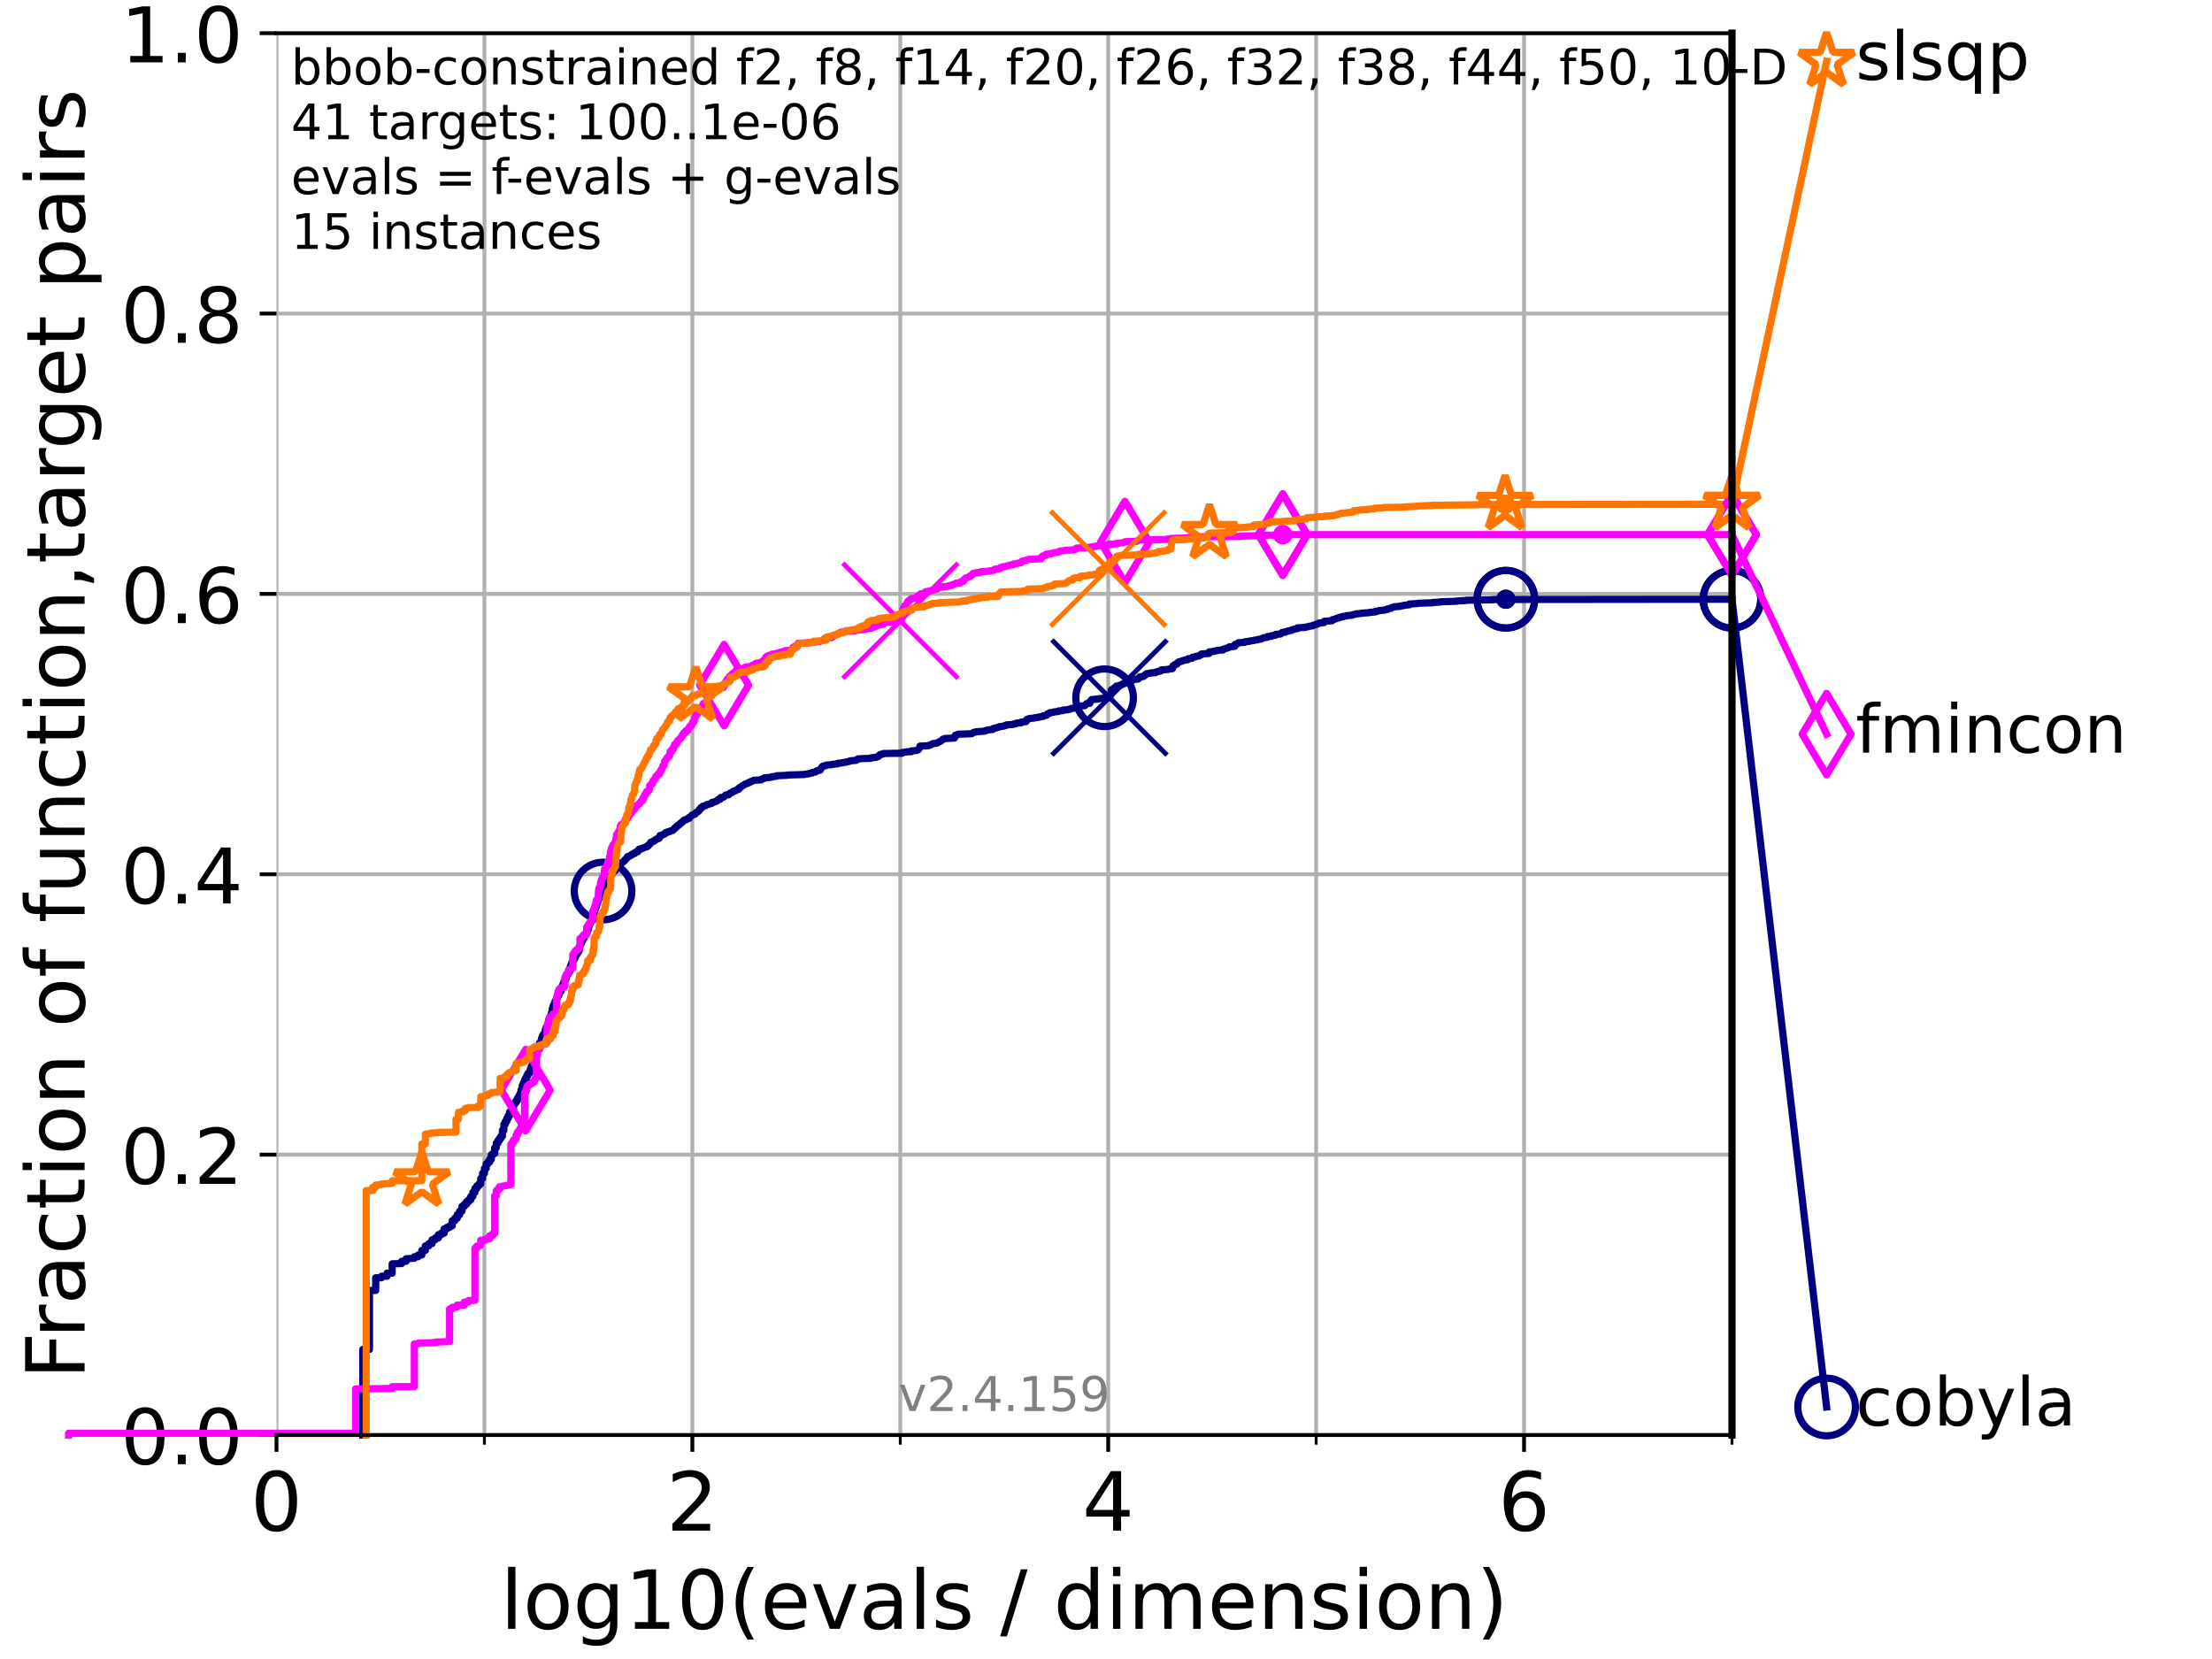 <?xml version="1.0" encoding="utf-8" standalone="no"?>
<!DOCTYPE svg PUBLIC "-//W3C//DTD SVG 1.1//EN"
  "http://www.w3.org/Graphics/SVG/1.1/DTD/svg11.dtd">
<!-- Created with matplotlib (https://matplotlib.org/) -->
<svg height="345.6pt" version="1.1" viewBox="0 0 460.8 345.6" width="460.8pt" xmlns="http://www.w3.org/2000/svg" xmlns:xlink="http://www.w3.org/1999/xlink">
 <defs>
  <style type="text/css">*{stroke-linecap:butt;stroke-linejoin:round;}</style>
 </defs>
 <g id="figure_1">
  <g id="patch_1">
   <path d="M 0 345.6 
L 460.8 345.6 
L 460.8 0 
L 0 0 
z
" style="fill:#ffffff;"/>
  </g>
  <g id="axes_1">
   <g id="patch_2">
    <path d="M 57.6 298.944 
L 360.806 298.944 
L 360.806 6.912 
L 57.6 6.912 
z
" style="fill:#ffffff;"/>
   </g>
   <g id="matplotlib.axis_1">
    <g id="xtick_1">
     <g id="line2d_1">
      <path clip-path="url(#p40608dbac7)" d="M 57.6 298.944 
L 57.6 6.912 
" style="fill:none;stroke:#b0b0b0;stroke-linecap:square;stroke-width:0.8;"/>
     </g>
     <g id="line2d_2">
      <defs>
       <path d="M 0 0 
L 0 3.5 
" id="m6aebe143f6" style="stroke:#000000;stroke-width:0.8;"/>
      </defs>
      <g>
       <use style="stroke:#000000;stroke-width:0.8;" x="57.6" xlink:href="#m6aebe143f6" y="298.944"/>
      </g>
     </g>
     <g id="text_1">
      <!-- 0 -->
      <g transform="translate(52.192 318.861)scale(0.17 -0.17)">
       <defs>
        <path d="M 31.781 66.406 
Q 24.172 66.406 20.328 58.906 
Q 16.5 51.422 16.5 36.375 
Q 16.5 21.391 20.328 13.891 
Q 24.172 6.391 31.781 6.391 
Q 39.453 6.391 43.281 13.891 
Q 47.125 21.391 47.125 36.375 
Q 47.125 51.422 43.281 58.906 
Q 39.453 66.406 31.781 66.406 
z
M 31.781 74.219 
Q 44.047 74.219 50.516 64.516 
Q 56.984 54.828 56.984 36.375 
Q 56.984 17.969 50.516 8.266 
Q 44.047 -1.422 31.781 -1.422 
Q 19.531 -1.422 13.062 8.266 
Q 6.594 17.969 6.594 36.375 
Q 6.594 54.828 13.062 64.516 
Q 19.531 74.219 31.781 74.219 
z
" id="DejaVuSans-48"/>
       </defs>
       <use xlink:href="#DejaVuSans-48"/>
      </g>
     </g>
    </g>
    <g id="xtick_2">
     <g id="line2d_3">
      <path clip-path="url(#p40608dbac7)" d="M 144.23 298.944 
L 144.23 6.912 
" style="fill:none;stroke:#b0b0b0;stroke-linecap:square;stroke-width:0.8;"/>
     </g>
     <g id="line2d_4">
      <g>
       <use style="stroke:#000000;stroke-width:0.8;" x="144.23" xlink:href="#m6aebe143f6" y="298.944"/>
      </g>
     </g>
     <g id="text_2">
      <!-- 2 -->
      <g transform="translate(138.822 318.861)scale(0.17 -0.17)">
       <defs>
        <path d="M 19.188 8.297 
L 53.609 8.297 
L 53.609 0 
L 7.328 0 
L 7.328 8.297 
Q 12.938 14.109 22.625 23.891 
Q 32.328 33.688 34.812 36.531 
Q 39.547 41.844 41.422 45.531 
Q 43.312 49.219 43.312 52.781 
Q 43.312 58.594 39.234 62.25 
Q 35.156 65.922 28.609 65.922 
Q 23.969 65.922 18.812 64.312 
Q 13.672 62.703 7.812 59.422 
L 7.812 69.391 
Q 13.766 71.781 18.938 73 
Q 24.125 74.219 28.422 74.219 
Q 39.75 74.219 46.484 68.547 
Q 53.219 62.891 53.219 53.422 
Q 53.219 48.922 51.531 44.891 
Q 49.859 40.875 45.406 35.406 
Q 44.188 33.984 37.641 27.219 
Q 31.109 20.453 19.188 8.297 
z
" id="DejaVuSans-50"/>
       </defs>
       <use xlink:href="#DejaVuSans-50"/>
      </g>
     </g>
    </g>
    <g id="xtick_3">
     <g id="line2d_5">
      <path clip-path="url(#p40608dbac7)" d="M 230.861 298.944 
L 230.861 6.912 
" style="fill:none;stroke:#b0b0b0;stroke-linecap:square;stroke-width:0.8;"/>
     </g>
     <g id="line2d_6">
      <g>
       <use style="stroke:#000000;stroke-width:0.8;" x="230.861" xlink:href="#m6aebe143f6" y="298.944"/>
      </g>
     </g>
     <g id="text_3">
      <!-- 4 -->
      <g transform="translate(225.453 318.861)scale(0.17 -0.17)">
       <defs>
        <path d="M 37.797 64.312 
L 12.891 25.391 
L 37.797 25.391 
z
M 35.203 72.906 
L 47.609 72.906 
L 47.609 25.391 
L 58.016 25.391 
L 58.016 17.188 
L 47.609 17.188 
L 47.609 0 
L 37.797 0 
L 37.797 17.188 
L 4.891 17.188 
L 4.891 26.703 
z
" id="DejaVuSans-52"/>
       </defs>
       <use xlink:href="#DejaVuSans-52"/>
      </g>
     </g>
    </g>
    <g id="xtick_4">
     <g id="line2d_7">
      <path clip-path="url(#p40608dbac7)" d="M 317.491 298.944 
L 317.491 6.912 
" style="fill:none;stroke:#b0b0b0;stroke-linecap:square;stroke-width:0.8;"/>
     </g>
     <g id="line2d_8">
      <g>
       <use style="stroke:#000000;stroke-width:0.8;" x="317.491" xlink:href="#m6aebe143f6" y="298.944"/>
      </g>
     </g>
     <g id="text_4">
      <!-- 6 -->
      <g transform="translate(312.083 318.861)scale(0.17 -0.17)">
       <defs>
        <path d="M 33.016 40.375 
Q 26.375 40.375 22.484 35.828 
Q 18.609 31.297 18.609 23.391 
Q 18.609 15.531 22.484 10.953 
Q 26.375 6.391 33.016 6.391 
Q 39.656 6.391 43.531 10.953 
Q 47.406 15.531 47.406 23.391 
Q 47.406 31.297 43.531 35.828 
Q 39.656 40.375 33.016 40.375 
z
M 52.594 71.297 
L 52.594 62.312 
Q 48.875 64.062 45.094 64.984 
Q 41.312 65.922 37.594 65.922 
Q 27.828 65.922 22.672 59.328 
Q 17.531 52.734 16.797 39.406 
Q 19.672 43.656 24.016 45.922 
Q 28.375 48.188 33.594 48.188 
Q 44.578 48.188 50.953 41.516 
Q 57.328 34.859 57.328 23.391 
Q 57.328 12.156 50.688 5.359 
Q 44.047 -1.422 33.016 -1.422 
Q 20.359 -1.422 13.672 8.266 
Q 6.984 17.969 6.984 36.375 
Q 6.984 53.656 15.188 63.938 
Q 23.391 74.219 37.203 74.219 
Q 40.922 74.219 44.703 73.484 
Q 48.484 72.75 52.594 71.297 
z
" id="DejaVuSans-54"/>
       </defs>
       <use xlink:href="#DejaVuSans-54"/>
      </g>
     </g>
    </g>
    <g id="xtick_5">
     <g id="line2d_9">
      <path clip-path="url(#p40608dbac7)" d="M 100.915 298.944 
L 100.915 6.912 
" style="fill:none;stroke:#b0b0b0;stroke-linecap:square;stroke-width:0.8;"/>
     </g>
     <g id="line2d_10">
      <defs>
       <path d="M 0 0 
L 0 2 
" id="m7daf99cafe" style="stroke:#000000;stroke-width:0.6;"/>
      </defs>
      <g>
       <use style="stroke:#000000;stroke-width:0.6;" x="100.915" xlink:href="#m7daf99cafe" y="298.944"/>
      </g>
     </g>
    </g>
    <g id="xtick_6">
     <g id="line2d_11">
      <path clip-path="url(#p40608dbac7)" d="M 187.546 298.944 
L 187.546 6.912 
" style="fill:none;stroke:#b0b0b0;stroke-linecap:square;stroke-width:0.8;"/>
     </g>
     <g id="line2d_12">
      <g>
       <use style="stroke:#000000;stroke-width:0.6;" x="187.546" xlink:href="#m7daf99cafe" y="298.944"/>
      </g>
     </g>
    </g>
    <g id="xtick_7">
     <g id="line2d_13">
      <path clip-path="url(#p40608dbac7)" d="M 274.176 298.944 
L 274.176 6.912 
" style="fill:none;stroke:#b0b0b0;stroke-linecap:square;stroke-width:0.8;"/>
     </g>
     <g id="line2d_14">
      <g>
       <use style="stroke:#000000;stroke-width:0.6;" x="274.176" xlink:href="#m7daf99cafe" y="298.944"/>
      </g>
     </g>
    </g>
    <g id="xtick_8">
     <g id="line2d_15">
      <path clip-path="url(#p40608dbac7)" d="M 360.806 298.944 
L 360.806 6.912 
" style="fill:none;stroke:#b0b0b0;stroke-linecap:square;stroke-width:0.8;"/>
     </g>
     <g id="line2d_16">
      <g>
       <use style="stroke:#000000;stroke-width:0.6;" x="360.806" xlink:href="#m7daf99cafe" y="298.944"/>
      </g>
     </g>
    </g>
    <g id="text_5">
     <!-- log10(evals / dimension) -->
     <g transform="translate(104.239 339.314)scale(0.17 -0.17)">
      <defs>
       <path d="M 9.422 75.984 
L 18.406 75.984 
L 18.406 0 
L 9.422 0 
z
" id="DejaVuSans-108"/>
       <path d="M 30.609 48.391 
Q 23.391 48.391 19.188 42.75 
Q 14.984 37.109 14.984 27.297 
Q 14.984 17.484 19.156 11.844 
Q 23.344 6.203 30.609 6.203 
Q 37.797 6.203 41.984 11.859 
Q 46.188 17.531 46.188 27.297 
Q 46.188 37.016 41.984 42.703 
Q 37.797 48.391 30.609 48.391 
z
M 30.609 56 
Q 42.328 56 49.016 48.375 
Q 55.719 40.766 55.719 27.297 
Q 55.719 13.875 49.016 6.219 
Q 42.328 -1.422 30.609 -1.422 
Q 18.844 -1.422 12.172 6.219 
Q 5.516 13.875 5.516 27.297 
Q 5.516 40.766 12.172 48.375 
Q 18.844 56 30.609 56 
z
" id="DejaVuSans-111"/>
       <path d="M 45.406 27.984 
Q 45.406 37.75 41.375 43.109 
Q 37.359 48.484 30.078 48.484 
Q 22.859 48.484 18.828 43.109 
Q 14.797 37.75 14.797 27.984 
Q 14.797 18.266 18.828 12.891 
Q 22.859 7.516 30.078 7.516 
Q 37.359 7.516 41.375 12.891 
Q 45.406 18.266 45.406 27.984 
z
M 54.391 6.781 
Q 54.391 -7.172 48.188 -13.984 
Q 42 -20.797 29.203 -20.797 
Q 24.469 -20.797 20.266 -20.094 
Q 16.062 -19.391 12.109 -17.922 
L 12.109 -9.188 
Q 16.062 -11.328 19.922 -12.344 
Q 23.781 -13.375 27.781 -13.375 
Q 36.625 -13.375 41.016 -8.766 
Q 45.406 -4.156 45.406 5.172 
L 45.406 9.625 
Q 42.625 4.781 38.281 2.391 
Q 33.938 0 27.875 0 
Q 17.828 0 11.672 7.656 
Q 5.516 15.328 5.516 27.984 
Q 5.516 40.672 11.672 48.328 
Q 17.828 56 27.875 56 
Q 33.938 56 38.281 53.609 
Q 42.625 51.219 45.406 46.391 
L 45.406 54.688 
L 54.391 54.688 
z
" id="DejaVuSans-103"/>
       <path d="M 12.406 8.297 
L 28.516 8.297 
L 28.516 63.922 
L 10.984 60.406 
L 10.984 69.391 
L 28.422 72.906 
L 38.281 72.906 
L 38.281 8.297 
L 54.391 8.297 
L 54.391 0 
L 12.406 0 
z
" id="DejaVuSans-49"/>
       <path d="M 31 75.875 
Q 24.469 64.656 21.281 53.656 
Q 18.109 42.672 18.109 31.391 
Q 18.109 20.125 21.312 9.062 
Q 24.516 -2 31 -13.188 
L 23.188 -13.188 
Q 15.875 -1.703 12.234 9.375 
Q 8.594 20.453 8.594 31.391 
Q 8.594 42.281 12.203 53.312 
Q 15.828 64.359 23.188 75.875 
z
" id="DejaVuSans-40"/>
       <path d="M 56.203 29.594 
L 56.203 25.203 
L 14.891 25.203 
Q 15.484 15.922 20.484 11.062 
Q 25.484 6.203 34.422 6.203 
Q 39.594 6.203 44.453 7.469 
Q 49.312 8.734 54.109 11.281 
L 54.109 2.781 
Q 49.266 0.734 44.188 -0.344 
Q 39.109 -1.422 33.891 -1.422 
Q 20.797 -1.422 13.156 6.188 
Q 5.516 13.812 5.516 26.812 
Q 5.516 40.234 12.766 48.109 
Q 20.016 56 32.328 56 
Q 43.359 56 49.781 48.891 
Q 56.203 41.797 56.203 29.594 
z
M 47.219 32.234 
Q 47.125 39.594 43.094 43.984 
Q 39.062 48.391 32.422 48.391 
Q 24.906 48.391 20.391 44.141 
Q 15.875 39.891 15.188 32.172 
z
" id="DejaVuSans-101"/>
       <path d="M 2.984 54.688 
L 12.5 54.688 
L 29.594 8.797 
L 46.688 54.688 
L 56.203 54.688 
L 35.688 0 
L 23.484 0 
z
" id="DejaVuSans-118"/>
       <path d="M 34.281 27.484 
Q 23.391 27.484 19.188 25 
Q 14.984 22.516 14.984 16.5 
Q 14.984 11.719 18.141 8.906 
Q 21.297 6.109 26.703 6.109 
Q 34.188 6.109 38.703 11.406 
Q 43.219 16.703 43.219 25.484 
L 43.219 27.484 
z
M 52.203 31.203 
L 52.203 0 
L 43.219 0 
L 43.219 8.297 
Q 40.141 3.328 35.547 0.953 
Q 30.953 -1.422 24.312 -1.422 
Q 15.922 -1.422 10.953 3.297 
Q 6 8.016 6 15.922 
Q 6 25.141 12.172 29.828 
Q 18.359 34.516 30.609 34.516 
L 43.219 34.516 
L 43.219 35.406 
Q 43.219 41.609 39.141 45 
Q 35.062 48.391 27.688 48.391 
Q 23 48.391 18.547 47.266 
Q 14.109 46.141 10.016 43.891 
L 10.016 52.203 
Q 14.938 54.109 19.578 55.047 
Q 24.219 56 28.609 56 
Q 40.484 56 46.344 49.844 
Q 52.203 43.703 52.203 31.203 
z
" id="DejaVuSans-97"/>
       <path d="M 44.281 53.078 
L 44.281 44.578 
Q 40.484 46.531 36.375 47.5 
Q 32.281 48.484 27.875 48.484 
Q 21.188 48.484 17.844 46.438 
Q 14.5 44.391 14.5 40.281 
Q 14.5 37.156 16.891 35.375 
Q 19.281 33.594 26.516 31.984 
L 29.594 31.297 
Q 39.156 29.25 43.188 25.516 
Q 47.219 21.781 47.219 15.094 
Q 47.219 7.469 41.188 3.016 
Q 35.156 -1.422 24.609 -1.422 
Q 20.219 -1.422 15.453 -0.562 
Q 10.688 0.297 5.422 2 
L 5.422 11.281 
Q 10.406 8.688 15.234 7.391 
Q 20.062 6.109 24.812 6.109 
Q 31.156 6.109 34.562 8.281 
Q 37.984 10.453 37.984 14.406 
Q 37.984 18.062 35.516 20.016 
Q 33.062 21.969 24.703 23.781 
L 21.578 24.516 
Q 13.234 26.266 9.516 29.906 
Q 5.812 33.547 5.812 39.891 
Q 5.812 47.609 11.281 51.797 
Q 16.75 56 26.812 56 
Q 31.781 56 36.172 55.266 
Q 40.578 54.547 44.281 53.078 
z
" id="DejaVuSans-115"/>
       <path id="DejaVuSans-32"/>
       <path d="M 25.391 72.906 
L 33.688 72.906 
L 8.297 -9.281 
L 0 -9.281 
z
" id="DejaVuSans-47"/>
       <path d="M 45.406 46.391 
L 45.406 75.984 
L 54.391 75.984 
L 54.391 0 
L 45.406 0 
L 45.406 8.203 
Q 42.578 3.328 38.25 0.953 
Q 33.938 -1.422 27.875 -1.422 
Q 17.969 -1.422 11.734 6.484 
Q 5.516 14.406 5.516 27.297 
Q 5.516 40.188 11.734 48.094 
Q 17.969 56 27.875 56 
Q 33.938 56 38.25 53.625 
Q 42.578 51.266 45.406 46.391 
z
M 14.797 27.297 
Q 14.797 17.391 18.875 11.75 
Q 22.953 6.109 30.078 6.109 
Q 37.203 6.109 41.297 11.75 
Q 45.406 17.391 45.406 27.297 
Q 45.406 37.203 41.297 42.844 
Q 37.203 48.484 30.078 48.484 
Q 22.953 48.484 18.875 42.844 
Q 14.797 37.203 14.797 27.297 
z
" id="DejaVuSans-100"/>
       <path d="M 9.422 54.688 
L 18.406 54.688 
L 18.406 0 
L 9.422 0 
z
M 9.422 75.984 
L 18.406 75.984 
L 18.406 64.594 
L 9.422 64.594 
z
" id="DejaVuSans-105"/>
       <path d="M 52 44.188 
Q 55.375 50.25 60.062 53.125 
Q 64.75 56 71.094 56 
Q 79.641 56 84.281 50.016 
Q 88.922 44.047 88.922 33.016 
L 88.922 0 
L 79.891 0 
L 79.891 32.719 
Q 79.891 40.578 77.094 44.375 
Q 74.312 48.188 68.609 48.188 
Q 61.625 48.188 57.562 43.547 
Q 53.516 38.922 53.516 30.906 
L 53.516 0 
L 44.484 0 
L 44.484 32.719 
Q 44.484 40.625 41.703 44.406 
Q 38.922 48.188 33.109 48.188 
Q 26.219 48.188 22.156 43.531 
Q 18.109 38.875 18.109 30.906 
L 18.109 0 
L 9.078 0 
L 9.078 54.688 
L 18.109 54.688 
L 18.109 46.188 
Q 21.188 51.219 25.484 53.609 
Q 29.781 56 35.688 56 
Q 41.656 56 45.828 52.969 
Q 50 49.953 52 44.188 
z
" id="DejaVuSans-109"/>
       <path d="M 54.891 33.016 
L 54.891 0 
L 45.906 0 
L 45.906 32.719 
Q 45.906 40.484 42.875 44.328 
Q 39.844 48.188 33.797 48.188 
Q 26.516 48.188 22.312 43.547 
Q 18.109 38.922 18.109 30.906 
L 18.109 0 
L 9.078 0 
L 9.078 54.688 
L 18.109 54.688 
L 18.109 46.188 
Q 21.344 51.125 25.703 53.562 
Q 30.078 56 35.797 56 
Q 45.219 56 50.047 50.172 
Q 54.891 44.344 54.891 33.016 
z
" id="DejaVuSans-110"/>
       <path d="M 8.016 75.875 
L 15.828 75.875 
Q 23.141 64.359 26.781 53.312 
Q 30.422 42.281 30.422 31.391 
Q 30.422 20.453 26.781 9.375 
Q 23.141 -1.703 15.828 -13.188 
L 8.016 -13.188 
Q 14.5 -2 17.703 9.062 
Q 20.906 20.125 20.906 31.391 
Q 20.906 42.672 17.703 53.656 
Q 14.5 64.656 8.016 75.875 
z
" id="DejaVuSans-41"/>
      </defs>
      <use xlink:href="#DejaVuSans-108"/>
      <use x="27.783" xlink:href="#DejaVuSans-111"/>
      <use x="88.965" xlink:href="#DejaVuSans-103"/>
      <use x="152.441" xlink:href="#DejaVuSans-49"/>
      <use x="216.064" xlink:href="#DejaVuSans-48"/>
      <use x="279.688" xlink:href="#DejaVuSans-40"/>
      <use x="318.701" xlink:href="#DejaVuSans-101"/>
      <use x="380.225" xlink:href="#DejaVuSans-118"/>
      <use x="439.404" xlink:href="#DejaVuSans-97"/>
      <use x="500.684" xlink:href="#DejaVuSans-108"/>
      <use x="528.467" xlink:href="#DejaVuSans-115"/>
      <use x="580.566" xlink:href="#DejaVuSans-32"/>
      <use x="612.354" xlink:href="#DejaVuSans-47"/>
      <use x="646.045" xlink:href="#DejaVuSans-32"/>
      <use x="677.832" xlink:href="#DejaVuSans-100"/>
      <use x="741.309" xlink:href="#DejaVuSans-105"/>
      <use x="769.092" xlink:href="#DejaVuSans-109"/>
      <use x="866.504" xlink:href="#DejaVuSans-101"/>
      <use x="928.027" xlink:href="#DejaVuSans-110"/>
      <use x="991.406" xlink:href="#DejaVuSans-115"/>
      <use x="1043.506" xlink:href="#DejaVuSans-105"/>
      <use x="1071.289" xlink:href="#DejaVuSans-111"/>
      <use x="1132.471" xlink:href="#DejaVuSans-110"/>
      <use x="1195.85" xlink:href="#DejaVuSans-41"/>
     </g>
    </g>
   </g>
   <g id="matplotlib.axis_2">
    <g id="ytick_1">
     <g id="line2d_17">
      <path clip-path="url(#p40608dbac7)" d="M 57.6 298.944 
L 360.806 298.944 
" style="fill:none;stroke:#b0b0b0;stroke-linecap:square;stroke-width:0.8;"/>
     </g>
     <g id="line2d_18">
      <defs>
       <path d="M 0 0 
L -3.5 0 
" id="m4c4de1f42a" style="stroke:#000000;stroke-width:0.8;"/>
      </defs>
      <g>
       <use style="stroke:#000000;stroke-width:0.8;" x="57.6" xlink:href="#m4c4de1f42a" y="298.944"/>
      </g>
     </g>
     <g id="text_6">
      <!-- 0.0 -->
      <g transform="translate(25.155 305.023)scale(0.16 -0.16)">
       <defs>
        <path d="M 10.688 12.406 
L 21 12.406 
L 21 0 
L 10.688 0 
z
" id="DejaVuSans-46"/>
       </defs>
       <use xlink:href="#DejaVuSans-48"/>
       <use x="63.623" xlink:href="#DejaVuSans-46"/>
       <use x="95.41" xlink:href="#DejaVuSans-48"/>
      </g>
     </g>
    </g>
    <g id="ytick_2">
     <g id="line2d_19">
      <path clip-path="url(#p40608dbac7)" d="M 57.6 240.538 
L 360.806 240.538 
" style="fill:none;stroke:#b0b0b0;stroke-linecap:square;stroke-width:0.8;"/>
     </g>
     <g id="line2d_20">
      <g>
       <use style="stroke:#000000;stroke-width:0.8;" x="57.6" xlink:href="#m4c4de1f42a" y="240.538"/>
      </g>
     </g>
     <g id="text_7">
      <!-- 0.2 -->
      <g transform="translate(25.155 246.616)scale(0.16 -0.16)">
       <use xlink:href="#DejaVuSans-48"/>
       <use x="63.623" xlink:href="#DejaVuSans-46"/>
       <use x="95.41" xlink:href="#DejaVuSans-50"/>
      </g>
     </g>
    </g>
    <g id="ytick_3">
     <g id="line2d_21">
      <path clip-path="url(#p40608dbac7)" d="M 57.6 182.131 
L 360.806 182.131 
" style="fill:none;stroke:#b0b0b0;stroke-linecap:square;stroke-width:0.8;"/>
     </g>
     <g id="line2d_22">
      <g>
       <use style="stroke:#000000;stroke-width:0.8;" x="57.6" xlink:href="#m4c4de1f42a" y="182.131"/>
      </g>
     </g>
     <g id="text_8">
      <!-- 0.4 -->
      <g transform="translate(25.155 188.21)scale(0.16 -0.16)">
       <use xlink:href="#DejaVuSans-48"/>
       <use x="63.623" xlink:href="#DejaVuSans-46"/>
       <use x="95.41" xlink:href="#DejaVuSans-52"/>
      </g>
     </g>
    </g>
    <g id="ytick_4">
     <g id="line2d_23">
      <path clip-path="url(#p40608dbac7)" d="M 57.6 123.725 
L 360.806 123.725 
" style="fill:none;stroke:#b0b0b0;stroke-linecap:square;stroke-width:0.8;"/>
     </g>
     <g id="line2d_24">
      <g>
       <use style="stroke:#000000;stroke-width:0.8;" x="57.6" xlink:href="#m4c4de1f42a" y="123.725"/>
      </g>
     </g>
     <g id="text_9">
      <!-- 0.6 -->
      <g transform="translate(25.155 129.804)scale(0.16 -0.16)">
       <use xlink:href="#DejaVuSans-48"/>
       <use x="63.623" xlink:href="#DejaVuSans-46"/>
       <use x="95.41" xlink:href="#DejaVuSans-54"/>
      </g>
     </g>
    </g>
    <g id="ytick_5">
     <g id="line2d_25">
      <path clip-path="url(#p40608dbac7)" d="M 57.6 65.318 
L 360.806 65.318 
" style="fill:none;stroke:#b0b0b0;stroke-linecap:square;stroke-width:0.8;"/>
     </g>
     <g id="line2d_26">
      <g>
       <use style="stroke:#000000;stroke-width:0.8;" x="57.6" xlink:href="#m4c4de1f42a" y="65.318"/>
      </g>
     </g>
     <g id="text_10">
      <!-- 0.8 -->
      <g transform="translate(25.155 71.397)scale(0.16 -0.16)">
       <defs>
        <path d="M 31.781 34.625 
Q 24.75 34.625 20.719 30.859 
Q 16.703 27.094 16.703 20.516 
Q 16.703 13.922 20.719 10.156 
Q 24.75 6.391 31.781 6.391 
Q 38.812 6.391 42.859 10.172 
Q 46.922 13.969 46.922 20.516 
Q 46.922 27.094 42.891 30.859 
Q 38.875 34.625 31.781 34.625 
z
M 21.922 38.812 
Q 15.578 40.375 12.031 44.719 
Q 8.5 49.078 8.5 55.328 
Q 8.5 64.062 14.719 69.141 
Q 20.953 74.219 31.781 74.219 
Q 42.672 74.219 48.875 69.141 
Q 55.078 64.062 55.078 55.328 
Q 55.078 49.078 51.531 44.719 
Q 48 40.375 41.703 38.812 
Q 48.828 37.156 52.797 32.312 
Q 56.781 27.484 56.781 20.516 
Q 56.781 9.906 50.312 4.234 
Q 43.844 -1.422 31.781 -1.422 
Q 19.734 -1.422 13.25 4.234 
Q 6.781 9.906 6.781 20.516 
Q 6.781 27.484 10.781 32.312 
Q 14.797 37.156 21.922 38.812 
z
M 18.312 54.391 
Q 18.312 48.734 21.844 45.562 
Q 25.391 42.391 31.781 42.391 
Q 38.141 42.391 41.719 45.562 
Q 45.312 48.734 45.312 54.391 
Q 45.312 60.062 41.719 63.234 
Q 38.141 66.406 31.781 66.406 
Q 25.391 66.406 21.844 63.234 
Q 18.312 60.062 18.312 54.391 
z
" id="DejaVuSans-56"/>
       </defs>
       <use xlink:href="#DejaVuSans-48"/>
       <use x="63.623" xlink:href="#DejaVuSans-46"/>
       <use x="95.41" xlink:href="#DejaVuSans-56"/>
      </g>
     </g>
    </g>
    <g id="ytick_6">
     <g id="line2d_27">
      <path clip-path="url(#p40608dbac7)" d="M 57.6 6.912 
L 360.806 6.912 
" style="fill:none;stroke:#b0b0b0;stroke-linecap:square;stroke-width:0.8;"/>
     </g>
     <g id="line2d_28">
      <g>
       <use style="stroke:#000000;stroke-width:0.8;" x="57.6" xlink:href="#m4c4de1f42a" y="6.912"/>
      </g>
     </g>
     <g id="text_11">
      <!-- 1.0 -->
      <g transform="translate(25.155 12.991)scale(0.16 -0.16)">
       <use xlink:href="#DejaVuSans-49"/>
       <use x="63.623" xlink:href="#DejaVuSans-46"/>
       <use x="95.41" xlink:href="#DejaVuSans-48"/>
      </g>
     </g>
    </g>
    <g id="text_12">
     <!-- Fraction of function,target pairs -->
     <g transform="translate(17.62 287.313)rotate(-90)scale(0.17 -0.17)">
      <defs>
       <path d="M 9.812 72.906 
L 51.703 72.906 
L 51.703 64.594 
L 19.672 64.594 
L 19.672 43.109 
L 48.578 43.109 
L 48.578 34.812 
L 19.672 34.812 
L 19.672 0 
L 9.812 0 
z
" id="DejaVuSans-70"/>
       <path d="M 41.109 46.297 
Q 39.594 47.172 37.812 47.578 
Q 36.031 48 33.891 48 
Q 26.266 48 22.188 43.047 
Q 18.109 38.094 18.109 28.812 
L 18.109 0 
L 9.078 0 
L 9.078 54.688 
L 18.109 54.688 
L 18.109 46.188 
Q 20.953 51.172 25.484 53.578 
Q 30.031 56 36.531 56 
Q 37.453 56 38.578 55.875 
Q 39.703 55.766 41.062 55.516 
z
" id="DejaVuSans-114"/>
       <path d="M 48.781 52.594 
L 48.781 44.188 
Q 44.969 46.297 41.141 47.344 
Q 37.312 48.391 33.406 48.391 
Q 24.656 48.391 19.812 42.844 
Q 14.984 37.312 14.984 27.297 
Q 14.984 17.281 19.812 11.734 
Q 24.656 6.203 33.406 6.203 
Q 37.312 6.203 41.141 7.25 
Q 44.969 8.297 48.781 10.406 
L 48.781 2.094 
Q 45.016 0.344 40.984 -0.531 
Q 36.969 -1.422 32.422 -1.422 
Q 20.062 -1.422 12.781 6.344 
Q 5.516 14.109 5.516 27.297 
Q 5.516 40.672 12.859 48.328 
Q 20.219 56 33.016 56 
Q 37.156 56 41.109 55.141 
Q 45.062 54.297 48.781 52.594 
z
" id="DejaVuSans-99"/>
       <path d="M 18.312 70.219 
L 18.312 54.688 
L 36.812 54.688 
L 36.812 47.703 
L 18.312 47.703 
L 18.312 18.016 
Q 18.312 11.328 20.141 9.422 
Q 21.969 7.516 27.594 7.516 
L 36.812 7.516 
L 36.812 0 
L 27.594 0 
Q 17.188 0 13.234 3.875 
Q 9.281 7.766 9.281 18.016 
L 9.281 47.703 
L 2.688 47.703 
L 2.688 54.688 
L 9.281 54.688 
L 9.281 70.219 
z
" id="DejaVuSans-116"/>
       <path d="M 37.109 75.984 
L 37.109 68.5 
L 28.516 68.5 
Q 23.688 68.5 21.797 66.547 
Q 19.922 64.594 19.922 59.516 
L 19.922 54.688 
L 34.719 54.688 
L 34.719 47.703 
L 19.922 47.703 
L 19.922 0 
L 10.891 0 
L 10.891 47.703 
L 2.297 47.703 
L 2.297 54.688 
L 10.891 54.688 
L 10.891 58.5 
Q 10.891 67.625 15.141 71.797 
Q 19.391 75.984 28.609 75.984 
z
" id="DejaVuSans-102"/>
       <path d="M 8.5 21.578 
L 8.5 54.688 
L 17.484 54.688 
L 17.484 21.922 
Q 17.484 14.156 20.5 10.266 
Q 23.531 6.391 29.594 6.391 
Q 36.859 6.391 41.078 11.031 
Q 45.312 15.672 45.312 23.688 
L 45.312 54.688 
L 54.297 54.688 
L 54.297 0 
L 45.312 0 
L 45.312 8.406 
Q 42.047 3.422 37.719 1 
Q 33.406 -1.422 27.688 -1.422 
Q 18.266 -1.422 13.375 4.438 
Q 8.5 10.297 8.5 21.578 
z
M 31.109 56 
z
" id="DejaVuSans-117"/>
       <path d="M 11.719 12.406 
L 22.016 12.406 
L 22.016 4 
L 14.016 -11.625 
L 7.719 -11.625 
L 11.719 4 
z
" id="DejaVuSans-44"/>
       <path d="M 18.109 8.203 
L 18.109 -20.797 
L 9.078 -20.797 
L 9.078 54.688 
L 18.109 54.688 
L 18.109 46.391 
Q 20.953 51.266 25.266 53.625 
Q 29.594 56 35.594 56 
Q 45.562 56 51.781 48.094 
Q 58.016 40.188 58.016 27.297 
Q 58.016 14.406 51.781 6.484 
Q 45.562 -1.422 35.594 -1.422 
Q 29.594 -1.422 25.266 0.953 
Q 20.953 3.328 18.109 8.203 
z
M 48.688 27.297 
Q 48.688 37.203 44.609 42.844 
Q 40.531 48.484 33.406 48.484 
Q 26.266 48.484 22.188 42.844 
Q 18.109 37.203 18.109 27.297 
Q 18.109 17.391 22.188 11.75 
Q 26.266 6.109 33.406 6.109 
Q 40.531 6.109 44.609 11.75 
Q 48.688 17.391 48.688 27.297 
z
" id="DejaVuSans-112"/>
      </defs>
      <use xlink:href="#DejaVuSans-70"/>
      <use x="50.27" xlink:href="#DejaVuSans-114"/>
      <use x="91.383" xlink:href="#DejaVuSans-97"/>
      <use x="152.662" xlink:href="#DejaVuSans-99"/>
      <use x="207.643" xlink:href="#DejaVuSans-116"/>
      <use x="246.852" xlink:href="#DejaVuSans-105"/>
      <use x="274.635" xlink:href="#DejaVuSans-111"/>
      <use x="335.816" xlink:href="#DejaVuSans-110"/>
      <use x="399.195" xlink:href="#DejaVuSans-32"/>
      <use x="430.982" xlink:href="#DejaVuSans-111"/>
      <use x="492.164" xlink:href="#DejaVuSans-102"/>
      <use x="527.369" xlink:href="#DejaVuSans-32"/>
      <use x="559.156" xlink:href="#DejaVuSans-102"/>
      <use x="594.361" xlink:href="#DejaVuSans-117"/>
      <use x="657.74" xlink:href="#DejaVuSans-110"/>
      <use x="721.119" xlink:href="#DejaVuSans-99"/>
      <use x="776.1" xlink:href="#DejaVuSans-116"/>
      <use x="815.309" xlink:href="#DejaVuSans-105"/>
      <use x="843.092" xlink:href="#DejaVuSans-111"/>
      <use x="904.273" xlink:href="#DejaVuSans-110"/>
      <use x="967.652" xlink:href="#DejaVuSans-44"/>
      <use x="999.439" xlink:href="#DejaVuSans-116"/>
      <use x="1038.648" xlink:href="#DejaVuSans-97"/>
      <use x="1099.928" xlink:href="#DejaVuSans-114"/>
      <use x="1139.291" xlink:href="#DejaVuSans-103"/>
      <use x="1202.768" xlink:href="#DejaVuSans-101"/>
      <use x="1264.291" xlink:href="#DejaVuSans-116"/>
      <use x="1303.5" xlink:href="#DejaVuSans-32"/>
      <use x="1335.287" xlink:href="#DejaVuSans-112"/>
      <use x="1398.764" xlink:href="#DejaVuSans-97"/>
      <use x="1460.043" xlink:href="#DejaVuSans-105"/>
      <use x="1487.826" xlink:href="#DejaVuSans-114"/>
      <use x="1528.939" xlink:href="#DejaVuSans-115"/>
     </g>
    </g>
   </g>
   <g id="line2d_29">
    <defs>
     <path d="M 0 1.5 
C 0.398 1.5 0.779 1.342 1.061 1.061 
C 1.342 0.779 1.5 0.398 1.5 0 
C 1.5 -0.398 1.342 -0.779 1.061 -1.061 
C 0.779 -1.342 0.398 -1.5 0 -1.5 
C -0.398 -1.5 -0.779 -1.342 -1.061 -1.061 
C -1.342 -0.779 -1.5 -0.398 -1.5 0 
C -1.5 0.398 -1.342 0.779 -1.061 1.061 
C -0.779 1.342 -0.398 1.5 0 1.5 
z
" id="ma3187d45e0" style="stroke:#000080;"/>
    </defs>
    <g>
     <use style="fill:#000080;stroke:#000080;" x="313.698" xlink:href="#ma3187d45e0" y="124.833"/>
     <use style="fill:#000080;stroke:#000080;" x="313.698" xlink:href="#ma3187d45e0" y="124.833"/>
    </g>
   </g>
   <g id="line2d_30">
    <path d="M 75.575 298.944 
L 75.575 281.111 
L 76.969 281.111 
L 76.969 268.817 
L 78.267 268.817 
L 78.267 266.179 
L 79.481 266.179 
L 79.481 265.863 
L 80.621 265.863 
L 80.621 265.23 
L 81.696 265.23 
L 81.696 263.278 
L 83.678 263.225 
L 83.678 262.75 
L 84.596 262.75 
L 84.596 262.222 
L 86.307 262.117 
L 86.307 261.8 
L 87.108 261.8 
L 87.108 261.431 
L 87.876 261.431 
L 87.876 260.481 
L 88.614 260.481 
L 88.614 259.532 
L 89.324 259.532 
L 89.324 259.057 
L 90.008 259.057 
L 90.008 258.265 
L 90.668 258.265 
L 90.668 257.896 
L 91.306 257.896 
L 91.306 257.21 
L 91.923 257.21 
L 91.923 256.894 
L 92.52 256.894 
L 92.52 255.997 
L 93.099 255.997 
L 93.099 255.68 
L 93.66 255.68 
L 93.66 255.363 
L 94.206 255.363 
L 94.206 254.308 
L 94.736 254.308 
L 94.736 253.781 
L 95.251 253.781 
L 95.251 253.042 
L 95.753 253.042 
L 95.753 252.303 
L 96.241 252.303 
L 96.241 251.301 
L 96.718 251.301 
L 96.718 250.879 
L 97.182 250.879 
L 97.182 250.351 
L 97.635 250.351 
L 97.635 249.929 
L 98.078 249.929 
L 98.078 249.243 
L 98.51 249.243 
L 98.51 248.399 
L 98.933 248.399 
L 98.933 247.555 
L 99.347 247.555 
L 99.347 247.027 
L 99.751 247.027 
L 99.751 246.658 
L 100.147 246.658 
L 100.147 245.497 
L 100.535 245.497 
L 100.535 244.442 
L 100.915 244.442 
L 100.915 243.387 
L 101.288 243.387 
L 101.288 242.437 
L 101.653 242.437 
L 101.653 242.068 
L 102.011 242.068 
L 102.011 241.487 
L 102.363 241.487 
L 102.363 240.538 
L 102.708 240.538 
L 102.708 240.274 
L 103.047 240.274 
L 103.047 239.113 
L 103.38 239.113 
L 103.38 238.163 
L 103.707 238.163 
L 103.707 237.636 
L 104.029 237.636 
L 104.029 237.161 
L 104.345 237.161 
L 104.345 236.686 
L 104.656 236.686 
L 104.656 235.473 
L 104.962 235.473 
L 104.962 234.206 
L 105.263 234.206 
L 105.263 233.626 
L 105.559 233.626 
L 105.559 232.993 
L 105.851 232.993 
L 105.851 232.465 
L 106.138 232.465 
L 106.138 231.674 
L 106.421 231.674 
L 106.421 231.41 
L 106.699 231.41 
L 106.699 230.935 
L 106.974 230.935 
L 106.974 229.985 
L 107.245 229.985 
L 107.245 229.669 
L 107.512 229.669 
L 107.512 229.3 
L 107.775 229.3 
L 107.775 228.825 
L 108.034 228.825 
L 108.034 228.403 
L 108.29 228.403 
L 108.29 227.875 
L 108.543 227.875 
L 108.543 227.031 
L 108.792 227.031 
L 108.792 226.134 
L 109.038 226.134 
L 109.038 225.553 
L 109.28 225.553 
L 109.28 224.973 
L 109.52 224.973 
L 109.52 224.551 
L 109.757 224.551 
L 109.757 224.023 
L 109.99 224.023 
L 109.99 223.601 
L 110.221 223.601 
L 110.221 223.443 
L 110.449 223.443 
L 110.449 222.81 
L 110.675 222.81 
L 110.675 222.124 
L 110.897 222.124 
L 110.897 221.755 
L 111.117 221.755 
L 111.117 221.016 
L 111.335 221.016 
L 111.335 220.33 
L 111.55 220.33 
L 111.55 219.697 
L 111.762 219.697 
L 111.762 218.853 
L 111.972 218.853 
L 111.972 218.325 
L 112.18 218.325 
L 112.18 217.956 
L 112.386 217.956 
L 112.386 217.27 
L 112.589 217.27 
L 112.589 217.059 
L 112.79 217.059 
L 112.79 216.32 
L 112.989 216.32 
L 112.989 215.793 
L 113.186 215.793 
L 113.186 215.476 
L 113.381 215.476 
L 113.381 215.212 
L 113.574 215.212 
L 113.574 214.579 
L 113.765 214.579 
L 113.765 213.999 
L 113.954 213.999 
L 113.954 213.682 
L 114.142 213.682 
L 114.142 213.155 
L 114.327 213.155 
L 114.327 212.416 
L 114.51 212.416 
L 114.51 211.888 
L 114.692 211.888 
L 114.692 211.625 
L 114.872 211.625 
L 114.872 210.939 
L 115.051 210.939 
L 115.051 210.095 
L 115.227 210.095 
L 115.227 209.514 
L 115.402 209.514 
L 115.402 209.198 
L 115.576 209.198 
L 115.576 208.723 
L 115.747 208.723 
L 115.747 208.406 
L 115.918 208.406 
L 115.918 208.037 
L 116.086 208.037 
L 116.086 207.509 
L 116.253 207.509 
L 116.253 207.351 
L 116.419 207.351 
L 116.419 206.876 
L 116.584 206.876 
L 116.584 206.454 
L 116.908 206.454 
L 116.908 205.768 
L 117.068 205.768 
L 117.068 205.452 
L 117.227 205.452 
L 117.227 205.135 
L 117.384 205.135 
L 117.384 204.766 
L 117.54 204.766 
L 117.54 204.396 
L 117.695 204.396 
L 117.695 204.027 
L 117.849 204.027 
L 117.849 203.71 
L 118.001 203.71 
L 118.001 203.183 
L 118.152 203.183 
L 118.152 203.025 
L 118.302 203.025 
L 118.302 202.761 
L 118.451 202.761 
L 118.451 202.497 
L 118.598 202.497 
L 118.598 202.286 
L 118.745 202.286 
L 118.745 201.494 
L 118.89 201.494 
L 118.89 201.125 
L 119.034 201.125 
L 119.034 200.756 
L 119.177 200.756 
L 119.177 200.334 
L 119.319 200.334 
L 119.319 200.123 
L 119.46 200.123 
L 119.46 199.964 
L 119.6 199.964 
L 119.6 199.701 
L 119.739 199.701 
L 119.739 199.331 
L 119.876 199.331 
L 119.876 199.015 
L 120.013 199.015 
L 120.013 198.856 
L 120.149 198.856 
L 120.149 198.698 
L 120.284 198.698 
L 120.284 198.434 
L 120.418 198.434 
L 120.418 198.276 
L 120.551 198.276 
L 120.551 198.012 
L 120.683 198.012 
L 120.683 197.168 
L 120.814 197.168 
L 120.814 196.852 
L 120.944 196.852 
L 120.944 196.64 
L 121.073 196.64 
L 121.073 196.324 
L 121.202 196.324 
L 121.202 196.007 
L 121.329 196.007 
L 121.329 195.796 
L 121.456 195.796 
L 121.456 195.585 
L 121.582 195.585 
L 121.582 195.374 
L 121.707 195.374 
L 121.707 195.11 
L 121.831 195.11 
L 121.831 194.847 
L 121.954 194.847 
L 121.954 194.53 
L 122.199 194.477 
L 122.199 194.213 
L 122.32 194.213 
L 122.32 193.95 
L 122.44 193.95 
L 122.44 193.686 
L 122.559 193.686 
L 122.559 193.105 
L 122.678 193.105 
L 122.678 192.842 
L 122.796 192.842 
L 122.796 192.525 
L 122.913 192.525 
L 122.913 192.314 
L 123.03 192.314 
L 123.03 191.892 
L 123.145 191.892 
L 123.145 191.681 
L 123.26 191.681 
L 123.26 191.47 
L 123.375 191.47 
L 123.375 191.153 
L 123.488 191.153 
L 123.488 190.784 
L 123.601 190.784 
L 123.601 190.415 
L 123.714 190.415 
L 123.714 190.204 
L 123.825 190.204 
L 123.936 189.465 
L 124.047 189.465 
L 124.156 188.885 
L 124.265 188.885 
L 124.374 188.146 
L 124.482 188.146 
L 124.589 187.46 
L 124.695 187.46 
L 124.801 187.091 
L 125.012 186.985 
L 125.116 186.458 
L 125.219 186.458 
L 125.322 185.983 
L 125.425 185.983 
L 125.527 185.613 
L 125.628 185.613 
L 125.729 185.297 
L 125.83 185.297 
L 125.929 184.664 
L 126.127 184.558 
L 126.226 184.347 
L 126.421 184.242 
L 126.517 183.767 
L 126.709 183.661 
L 126.709 183.186 
L 126.899 183.186 
L 126.994 182.817 
L 127.087 182.817 
L 127.181 182.553 
L 127.274 182.553 
L 127.366 182.289 
L 127.458 182.289 
L 127.55 181.867 
L 127.641 181.867 
L 127.731 181.604 
L 127.911 181.551 
L 128.001 181.34 
L 128.178 181.34 
L 128.266 181.023 
L 128.441 181.023 
L 128.441 180.865 
L 128.615 180.865 
L 128.701 180.548 
L 128.957 180.443 
L 129.041 180.179 
L 129.125 180.179 
L 129.125 180.021 
L 129.293 180.021 
L 129.293 179.862 
L 129.458 179.862 
L 129.458 179.704 
L 129.786 179.599 
L 129.866 179.44 
L 130.107 179.335 
L 130.187 179.071 
L 130.423 178.966 
L 130.502 178.754 
L 130.734 178.649 
L 130.734 178.438 
L 131.191 178.332 
L 131.191 178.28 
L 131.49 178.174 
L 131.564 178.016 
L 131.857 177.963 
L 131.929 177.805 
L 132.287 177.752 
L 132.358 177.541 
L 132.847 177.435 
L 132.916 177.172 
L 133.052 177.066 
L 133.12 176.908 
L 133.656 176.855 
L 133.656 176.75 
L 134.113 176.644 
L 134.177 176.539 
L 134.684 176.433 
L 134.684 176.38 
L 134.808 176.38 
L 134.808 176.222 
L 135.055 176.222 
L 135.055 176.064 
L 135.238 175.958 
L 135.238 175.905 
L 135.419 175.8 
L 135.479 175.589 
L 135.598 175.536 
L 135.598 175.431 
L 136.069 175.325 
L 136.127 175.22 
L 136.414 175.114 
L 136.471 174.956 
L 136.697 174.903 
L 136.697 174.797 
L 137.196 174.692 
L 137.305 174.586 
L 137.359 174.586 
L 137.467 174.059 
L 137.998 173.953 
L 137.998 173.9 
L 138.362 173.795 
L 138.362 173.742 
L 138.617 173.637 
L 138.668 173.426 
L 139.117 173.373 
L 139.117 173.267 
L 139.605 173.215 
L 139.605 173.109 
L 140.127 173.004 
L 140.22 172.845 
L 140.451 172.74 
L 140.543 172.476 
L 140.861 172.37 
L 140.906 172.159 
L 141.129 172.107 
L 141.129 171.948 
L 141.48 171.843 
L 141.567 171.737 
L 141.654 171.632 
L 141.74 171.473 
L 141.953 171.421 
L 142.038 171.262 
L 142.29 171.157 
L 142.332 171.051 
L 142.498 170.946 
L 142.498 170.84 
L 143.026 170.735 
L 143.106 170.577 
L 143.58 170.471 
L 143.58 170.26 
L 143.812 170.154 
L 143.889 170.049 
L 144.079 169.943 
L 144.155 169.785 
L 144.529 169.68 
L 144.603 169.574 
L 144.859 169.574 
L 144.896 169.363 
L 145.076 169.258 
L 145.076 169.205 
L 145.397 169.099 
L 145.503 168.888 
L 145.643 168.888 
L 145.678 168.624 
L 145.955 168.519 
L 145.989 168.255 
L 146.261 168.202 
L 146.261 168.097 
L 146.429 168.097 
L 146.429 167.938 
L 147.022 167.833 
L 147.022 167.78 
L 147.216 167.675 
L 147.216 167.622 
L 147.785 167.516 
L 147.785 167.464 
L 148.277 167.358 
L 148.338 167.147 
L 148.933 167.042 
L 148.933 166.989 
L 149.339 166.883 
L 149.425 166.725 
L 149.567 166.672 
L 149.567 166.567 
L 150.015 166.514 
L 150.125 166.145 
L 150.774 166.039 
L 150.88 165.881 
L 151.09 165.775 
L 151.168 165.617 
L 151.808 165.564 
L 151.858 165.406 
L 152.008 165.3 
L 152.107 165.195 
L 152.547 165.089 
L 152.62 164.984 
L 152.764 164.931 
L 152.764 164.826 
L 153.282 164.72 
L 153.329 164.615 
L 153.605 164.509 
L 153.651 164.404 
L 153.945 164.404 
L 153.967 164.14 
L 154.19 164.087 
L 154.301 163.929 
L 154.52 163.823 
L 154.628 163.665 
L 154.971 163.559 
L 154.971 163.507 
L 155.204 163.401 
L 155.204 163.348 
L 155.619 163.243 
L 155.619 163.19 
L 155.985 163.084 
L 156.005 162.979 
L 156.423 162.873 
L 156.462 162.768 
L 156.909 162.662 
L 156.966 162.557 
L 158.586 162.451 
L 158.674 162.293 
L 159.173 162.188 
L 159.258 162.029 
L 160.66 161.924 
L 160.723 161.818 
L 161.714 161.713 
L 161.773 161.607 
L 164.083 161.502 
L 164.083 161.449 
L 167.575 161.343 
L 167.575 161.291 
L 168.56 161.185 
L 168.56 161.132 
L 169.22 161.027 
L 169.23 160.921 
L 169.895 160.816 
L 169.905 160.71 
L 170.191 160.605 
L 170.191 160.552 
L 170.86 160.446 
L 170.951 160.13 
L 171.132 160.024 
L 171.231 159.761 
L 171.427 159.655 
L 171.427 159.602 
L 172.08 159.497 
L 172.08 159.391 
L 173.334 159.286 
L 173.334 159.233 
L 174.45 159.127 
L 174.48 159.022 
L 175.499 158.916 
L 175.499 158.864 
L 176.357 158.758 
L 176.357 158.705 
L 176.975 158.6 
L 177.073 158.494 
L 178.376 158.389 
L 178.474 158.23 
L 178.752 158.125 
L 178.752 158.072 
L 181.423 157.967 
L 181.491 157.861 
L 182.541 157.756 
L 182.541 157.703 
L 182.973 157.597 
L 183.006 157.492 
L 183.235 157.386 
L 183.324 157.175 
L 183.986 157.07 
L 184.022 156.964 
L 187.916 156.911 
L 187.986 156.753 
L 188.901 156.648 
L 188.901 156.595 
L 189.813 156.595 
L 189.813 156.437 
L 190.996 156.331 
L 190.996 156.278 
L 191.316 156.173 
L 191.423 155.962 
L 191.566 155.856 
L 191.639 155.434 
L 193.469 155.329 
L 193.469 155.276 
L 193.901 155.17 
L 193.901 155.118 
L 194.208 155.012 
L 194.319 154.907 
L 195.238 154.801 
L 195.238 154.748 
L 195.516 154.643 
L 195.516 154.59 
L 195.831 154.484 
L 195.896 154.379 
L 196.148 154.273 
L 196.234 154.168 
L 196.389 154.062 
L 196.389 154.01 
L 196.79 153.904 
L 196.79 153.851 
L 198.836 153.746 
L 198.947 153.376 
L 198.961 153.271 
L 199.001 153.165 
L 199.536 153.06 
L 199.543 152.954 
L 202.442 152.849 
L 202.442 152.796 
L 202.678 152.691 
L 202.777 152.585 
L 203.346 152.48 
L 203.346 152.427 
L 205.154 152.321 
L 205.182 152.216 
L 205.73 152.11 
L 205.73 152.057 
L 206.836 151.952 
L 206.928 151.741 
L 207.569 151.635 
L 207.569 151.583 
L 208.102 151.477 
L 208.185 151.372 
L 209.113 151.266 
L 209.113 151.213 
L 209.651 151.108 
L 209.667 151.002 
L 211.123 150.897 
L 211.123 150.844 
L 211.725 150.738 
L 211.734 150.633 
L 212.72 150.58 
L 212.72 150.422 
L 213.741 150.316 
L 213.807 150.211 
L 213.876 150.105 
L 213.925 149.841 
L 214.406 149.736 
L 214.406 149.683 
L 215.519 149.578 
L 215.519 149.525 
L 216.389 149.419 
L 216.389 149.367 
L 217.273 149.261 
L 217.302 149.103 
L 218.058 148.997 
L 218.073 148.839 
L 218.26 148.734 
L 218.26 148.681 
L 218.713 148.575 
L 218.713 148.47 
L 219.512 148.364 
L 219.512 148.311 
L 220.503 148.206 
L 220.53 148.1 
L 221.364 148.048 
L 221.364 147.942 
L 222.517 147.837 
L 222.517 147.784 
L 223.142 147.678 
L 223.177 147.573 
L 224.318 147.467 
L 224.398 147.256 
L 225.081 147.151 
L 225.081 147.098 
L 225.987 146.992 
L 225.987 146.94 
L 226.16 146.834 
L 226.216 146.729 
L 226.37 146.623 
L 226.37 146.57 
L 227.014 146.518 
L 227.102 146.095 
L 227.322 145.99 
L 227.416 145.726 
L 228.751 145.621 
L 228.751 145.568 
L 229.937 145.462 
L 229.937 145.41 
L 231.157 145.304 
L 231.243 145.146 
L 231.295 145.04 
L 231.404 144.354 
L 231.428 144.249 
L 231.493 143.721 
L 231.854 143.616 
L 231.925 143.457 
L 232.133 143.405 
L 232.169 143.246 
L 232.515 143.194 
L 232.553 142.93 
L 233.28 142.824 
L 233.297 142.719 
L 233.797 142.613 
L 233.816 142.508 
L 234.25 142.402 
L 234.322 142.244 
L 234.996 142.138 
L 234.996 142.086 
L 235.186 141.98 
L 235.186 141.927 
L 235.696 141.822 
L 235.696 141.769 
L 235.928 141.769 
L 235.928 141.558 
L 237.129 141.452 
L 237.129 141.294 
L 237.35 141.241 
L 237.446 140.978 
L 238.205 140.925 
L 238.205 140.819 
L 238.494 140.714 
L 238.496 140.608 
L 238.746 140.503 
L 238.812 140.345 
L 239.678 140.239 
L 239.678 140.186 
L 240.657 140.133 
L 240.657 140.028 
L 241.221 139.922 
L 241.221 139.87 
L 241.846 139.764 
L 241.907 139.553 
L 243.417 139.448 
L 243.417 139.395 
L 244.257 139.289 
L 244.347 138.709 
L 244.687 138.603 
L 244.706 138.445 
L 245.184 138.34 
L 245.285 138.076 
L 245.593 137.97 
L 245.594 137.865 
L 246.142 137.759 
L 246.246 137.654 
L 246.757 137.548 
L 246.757 137.495 
L 247.406 137.443 
L 247.484 137.232 
L 248.357 137.126 
L 248.412 136.915 
L 249.066 136.81 
L 249.066 136.757 
L 249.806 136.651 
L 249.882 136.493 
L 250.279 136.387 
L 250.295 136.229 
L 251.85 136.124 
L 251.907 135.807 
L 252.872 135.702 
L 252.872 135.649 
L 253.533 135.543 
L 253.533 135.49 
L 254.784 135.385 
L 254.846 135.227 
L 255.313 135.121 
L 255.313 135.068 
L 255.842 134.963 
L 255.842 134.91 
L 256.092 134.857 
L 256.092 134.752 
L 257.229 134.646 
L 257.285 134.224 
L 257.771 134.119 
L 257.771 134.066 
L 257.932 133.96 
L 257.932 133.908 
L 259.322 133.802 
L 259.332 133.697 
L 260.321 133.591 
L 260.321 133.538 
L 261.203 133.433 
L 261.203 133.38 
L 261.99 133.275 
L 261.99 133.222 
L 262.757 133.116 
L 262.848 133.011 
L 263.225 132.905 
L 263.225 132.852 
L 264.09 132.747 
L 264.098 132.589 
L 264.886 132.536 
L 264.886 132.43 
L 265.708 132.325 
L 265.719 132.167 
L 266.795 132.061 
L 266.795 131.956 
L 267.095 131.85 
L 267.098 131.744 
L 267.778 131.692 
L 267.778 131.586 
L 268.36 131.481 
L 268.36 131.428 
L 269.048 131.322 
L 269.072 131.217 
L 269.575 131.111 
L 269.575 131.059 
L 270.279 130.953 
L 270.284 130.795 
L 271.968 130.689 
L 271.968 130.636 
L 272.648 130.531 
L 272.648 130.478 
L 273.436 130.373 
L 273.51 130.267 
L 274.005 130.162 
L 274.005 130.109 
L 274.474 130.003 
L 274.474 129.951 
L 274.784 129.845 
L 274.784 129.792 
L 275.832 129.687 
L 275.846 129.423 
L 277.504 129.317 
L 277.516 129.106 
L 278.08 129.001 
L 278.08 128.948 
L 278.484 128.843 
L 278.484 128.79 
L 279.042 128.684 
L 279.049 128.579 
L 279.793 128.473 
L 279.793 128.421 
L 280.467 128.315 
L 280.467 128.262 
L 281.689 128.157 
L 281.785 128.051 
L 282.42 127.946 
L 282.42 127.893 
L 283.621 127.787 
L 283.621 127.735 
L 285.255 127.629 
L 285.255 127.576 
L 286.533 127.471 
L 286.533 127.365 
L 287.198 127.26 
L 287.198 127.207 
L 288.414 127.102 
L 288.414 127.049 
L 289.074 126.943 
L 289.081 126.838 
L 289.776 126.732 
L 289.856 126.574 
L 290.341 126.468 
L 290.341 126.416 
L 291.692 126.31 
L 291.692 126.257 
L 292.429 126.152 
L 292.429 126.099 
L 293.581 125.994 
L 293.591 125.835 
L 295.283 125.73 
L 295.283 125.677 
L 298.372 125.571 
L 298.372 125.519 
L 300.052 125.413 
L 300.052 125.36 
L 303.462 125.255 
L 303.462 125.202 
L 305.371 125.097 
L 305.371 125.044 
L 311.122 124.938 
L 311.122 124.886 
L 360.806 124.833 
L 360.806 124.833 
" style="fill:none;stroke:#000080;stroke-linecap:square;stroke-width:1.5;"/>
   </g>
   <g id="line2d_31">
    <defs>
     <path d="M 0 6 
C 1.591 6 3.117 5.368 4.243 4.243 
C 5.368 3.117 6 1.591 6 0 
C 6 -1.591 5.368 -3.117 4.243 -4.243 
C 3.117 -5.368 1.591 -6 0 -6 
C -1.591 -6 -3.117 -5.368 -4.243 -4.243 
C -5.368 -3.117 -6 -1.591 -6 0 
C -6 1.591 -5.368 3.117 -4.243 4.243 
C -3.117 5.368 -1.591 6 0 6 
z
" id="mca60b34dca" style="stroke:#000080;stroke-width:1.5;"/>
    </defs>
    <g>
     <use style="fill-opacity:0;stroke:#000080;stroke-width:1.5;" x="125.628" xlink:href="#mca60b34dca" y="185.613"/>
     <use style="fill-opacity:0;stroke:#000080;stroke-width:1.5;" x="230.109" xlink:href="#mca60b34dca" y="145.357"/>
     <use style="fill-opacity:0;stroke:#000080;stroke-width:1.5;" x="313.698" xlink:href="#mca60b34dca" y="124.833"/>
     <use style="fill-opacity:0;stroke:#000080;stroke-width:1.5;" x="313.698" xlink:href="#mca60b34dca" y="124.833"/>
     <use style="fill-opacity:0;stroke:#000080;stroke-width:1.5;" x="360.806" xlink:href="#mca60b34dca" y="124.833"/>
    </g>
   </g>
   <g id="line2d_32">
    <path style="fill:none;stroke:#000080;stroke-linecap:square;stroke-width:1.5;"/>
    <g/>
   </g>
   <g id="line2d_33">
    <path clip-path="url(#p40608dbac7)" d="M 231.127 145.304 
" style="fill:none;stroke:#000080;stroke-linecap:square;stroke-width:1.5;"/>
    <defs>
     <path d="M -12 12 
L 12 -12 
M -12 -12 
L 12 12 
" id="m82f7b054a8" style="stroke:#000080;"/>
    </defs>
    <g clip-path="url(#p40608dbac7)">
     <use style="fill:#000080;stroke:#000080;" x="231.127" xlink:href="#m82f7b054a8" y="145.304"/>
    </g>
   </g>
   <g id="line2d_34">
    <defs>
     <path d="M 0 1.5 
C 0.398 1.5 0.779 1.342 1.061 1.061 
C 1.342 0.779 1.5 0.398 1.5 0 
C 1.5 -0.398 1.342 -0.779 1.061 -1.061 
C 0.779 -1.342 0.398 -1.5 0 -1.5 
C -0.398 -1.5 -0.779 -1.342 -1.061 -1.061 
C -1.342 -0.779 -1.5 -0.398 -1.5 0 
C -1.5 0.398 -1.342 0.779 -1.061 1.061 
C -0.779 1.342 -0.398 1.5 0 1.5 
z
" id="m42e81ea954" style="stroke:#ff00ff;"/>
    </defs>
    <g>
     <use style="fill:#ff00ff;stroke:#ff00ff;" x="267.225" xlink:href="#m42e81ea954" y="111.379"/>
     <use style="fill:#ff00ff;stroke:#ff00ff;" x="267.225" xlink:href="#m42e81ea954" y="111.379"/>
    </g>
   </g>
   <g id="line2d_35">
    <path d="M 14.285 298.944 
L 14.285 298.575 
L 74.069 298.575 
L 74.069 289.342 
L 81.696 289.236 
L 81.696 288.867 
L 86.307 288.867 
L 86.307 279.95 
L 87.108 279.95 
L 87.108 279.792 
L 90.668 279.686 
L 90.668 279.581 
L 93.66 279.475 
L 93.66 272.669 
L 94.206 272.669 
L 94.206 272.352 
L 95.251 272.247 
L 95.251 271.878 
L 96.718 271.878 
L 96.718 271.244 
L 97.635 271.192 
L 97.635 270.928 
L 98.933 270.875 
L 98.933 260.006 
L 99.347 260.006 
L 99.347 259.584 
L 99.751 259.584 
L 99.751 259.426 
L 100.147 259.426 
L 100.147 258.371 
L 100.915 258.371 
L 100.915 258.213 
L 101.288 258.213 
L 101.288 258.054 
L 102.011 258.054 
L 102.011 257.421 
L 102.363 257.421 
L 102.363 257.263 
L 102.708 257.263 
L 102.708 256.946 
L 103.047 256.946 
L 103.047 249.138 
L 103.38 249.138 
L 103.38 248.03 
L 103.707 248.03 
L 103.707 247.713 
L 104.029 247.713 
L 104.029 247.238 
L 104.656 247.185 
L 104.656 247.08 
L 105.559 246.974 
L 105.559 246.922 
L 106.138 246.816 
L 106.138 246.763 
L 106.421 246.763 
L 106.421 238.374 
L 106.699 238.374 
L 106.699 237.952 
L 106.974 237.952 
L 106.974 237.477 
L 107.245 237.477 
L 107.245 237.214 
L 107.512 237.214 
L 107.512 236.475 
L 107.775 236.475 
L 107.775 235.895 
L 108.034 235.895 
L 108.034 235.578 
L 108.29 235.578 
L 108.29 235.156 
L 108.543 235.156 
L 108.543 234.734 
L 109.28 234.628 
L 109.28 227.611 
L 109.52 227.611 
L 109.52 227.084 
L 109.757 227.084 
L 109.757 226.345 
L 109.99 226.292 
L 109.99 226.081 
L 110.221 226.081 
L 110.221 225.87 
L 110.675 225.765 
L 110.675 225.712 
L 110.897 225.712 
L 111.007 225.448 
L 111.117 225.448 
L 111.117 225.237 
L 111.335 225.237 
L 111.442 224.709 
L 111.762 224.657 
L 111.762 219.803 
L 111.972 219.803 
L 111.972 218.8 
L 112.18 218.8 
L 112.18 218.642 
L 112.386 218.642 
L 112.386 218.061 
L 112.589 218.061 
L 112.589 217.903 
L 112.79 217.903 
L 112.79 217.587 
L 113.574 217.534 
L 113.574 217.376 
L 113.765 217.376 
L 113.765 217.164 
L 113.954 217.164 
L 113.954 213.788 
L 114.142 213.788 
L 114.142 213.102 
L 114.327 213.102 
L 114.327 212.258 
L 114.51 212.258 
L 114.51 211.994 
L 114.692 211.994 
L 114.692 211.836 
L 115.051 211.73 
L 115.051 211.572 
L 115.227 211.572 
L 115.227 211.202 
L 115.918 211.202 
L 115.918 207.773 
L 116.086 207.773 
L 116.086 207.14 
L 116.253 207.14 
L 116.253 206.56 
L 116.419 206.56 
L 116.419 206.137 
L 116.584 206.137 
L 116.584 205.979 
L 116.746 205.979 
L 116.746 205.821 
L 117.227 205.768 
L 117.227 205.663 
L 117.54 205.663 
L 117.54 205.399 
L 117.695 205.399 
L 117.695 203.552 
L 117.849 203.552 
L 117.849 203.236 
L 118.001 203.236 
L 118.001 202.919 
L 118.302 202.814 
L 118.376 202.286 
L 118.451 202.286 
L 118.451 202.022 
L 118.745 202.022 
L 118.745 201.864 
L 119.034 201.758 
L 119.034 201.706 
L 119.319 201.706 
L 119.319 198.909 
L 119.46 198.909 
L 119.46 198.698 
L 119.6 198.698 
L 119.6 198.487 
L 119.739 198.487 
L 119.808 198.223 
L 119.876 198.223 
L 119.876 198.012 
L 120.149 198.012 
L 120.149 197.801 
L 120.418 197.801 
L 120.418 197.643 
L 120.551 197.643 
L 120.551 197.432 
L 120.814 197.326 
L 120.814 195.532 
L 121.073 195.48 
L 121.138 195.269 
L 121.329 195.216 
L 121.329 195.058 
L 121.582 195.005 
L 121.582 194.741 
L 122.199 194.688 
L 122.199 193.158 
L 122.32 193.158 
L 122.32 193 
L 122.559 192.894 
L 122.559 192.631 
L 122.678 192.631 
L 122.678 192.42 
L 122.913 192.314 
L 122.913 192.156 
L 123.03 192.156 
L 123.03 191.892 
L 123.488 191.786 
L 123.488 189.834 
L 123.714 189.729 
L 123.714 189.254 
L 123.825 189.254 
L 123.936 188.674 
L 124.047 188.674 
L 124.156 187.882 
L 124.265 187.829 
L 124.265 187.46 
L 124.589 187.355 
L 124.695 185.297 
L 124.801 185.297 
L 124.801 184.928 
L 125.012 184.928 
L 125.116 183.767 
L 125.219 183.714 
L 125.322 183.186 
L 125.425 183.186 
L 125.527 182.659 
L 125.83 182.553 
L 125.929 181.076 
L 126.127 181.023 
L 126.226 180.759 
L 126.323 180.707 
L 126.323 180.39 
L 126.517 180.39 
L 126.614 179.546 
L 126.899 179.546 
L 126.994 178.438 
L 127.087 178.438 
L 127.181 177.435 
L 127.274 177.435 
L 127.366 176.697 
L 127.55 176.644 
L 127.641 176.064 
L 127.911 176.011 
L 128.001 175.589 
L 128.178 175.589 
L 128.266 174.85 
L 128.354 174.85 
L 128.441 173.848 
L 128.615 173.795 
L 128.658 173.531 
L 128.872 173.478 
L 128.957 173.056 
L 129.125 173.056 
L 129.209 172.107 
L 129.376 172.054 
L 129.376 171.79 
L 129.786 171.685 
L 129.786 171.579 
L 129.947 171.579 
L 130.027 171.262 
L 130.107 171.262 
L 130.187 170.84 
L 130.423 170.788 
L 130.423 170.682 
L 130.657 170.577 
L 130.734 170.313 
L 130.888 170.26 
L 130.964 169.943 
L 131.116 169.891 
L 131.116 169.521 
L 131.49 169.416 
L 131.564 169.152 
L 131.711 169.099 
L 131.784 168.73 
L 132.216 168.624 
L 132.287 168.202 
L 132.358 168.202 
L 132.358 167.991 
L 132.639 167.991 
L 132.639 167.833 
L 132.778 167.833 
L 132.778 167.675 
L 133.052 167.622 
L 133.052 167.516 
L 133.256 167.411 
L 133.323 167.2 
L 133.457 167.094 
L 133.524 166.936 
L 133.722 166.831 
L 133.722 166.778 
L 133.853 166.778 
L 133.918 166.303 
L 134.113 166.303 
L 134.177 165.828 
L 134.241 165.828 
L 134.305 165.511 
L 134.558 165.459 
L 134.621 165.142 
L 134.684 165.142 
L 134.684 164.931 
L 135.055 164.826 
L 135.116 164.667 
L 135.177 164.667 
L 135.238 164.298 
L 135.298 164.298 
L 135.359 163.612 
L 135.598 163.507 
L 135.598 163.454 
L 135.717 163.454 
L 135.776 163.243 
L 135.952 163.19 
L 136.011 162.662 
L 136.242 162.557 
L 136.242 162.451 
L 136.357 162.451 
L 136.414 162.188 
L 136.584 162.082 
L 136.641 161.713 
L 136.948 161.607 
L 137.031 161.396 
L 137.086 161.396 
L 137.086 161.238 
L 137.467 161.185 
L 137.467 160.763 
L 137.628 160.763 
L 137.735 160.341 
L 137.867 160.288 
L 137.893 160.024 
L 137.998 160.024 
L 138.103 159.497 
L 138.362 159.391 
L 138.413 158.653 
L 138.515 158.653 
L 138.515 158.494 
L 138.718 158.442 
L 138.819 158.072 
L 138.869 158.072 
L 138.969 157.808 
L 139.216 157.703 
L 139.216 157.65 
L 139.363 157.65 
L 139.411 157.334 
L 139.508 157.334 
L 139.605 156.542 
L 139.938 156.542 
L 139.986 156.12 
L 140.266 156.015 
L 140.313 155.592 
L 140.451 155.592 
L 140.497 155.17 
L 140.589 155.17 
L 140.589 155.012 
L 140.861 155.012 
L 140.861 154.854 
L 140.995 154.854 
L 141.084 154.432 
L 141.173 154.432 
L 141.173 154.273 
L 141.393 154.168 
L 141.437 154.062 
L 141.567 154.062 
L 141.611 153.851 
L 141.868 153.799 
L 141.953 153.482 
L 142.08 153.429 
L 142.165 153.06 
L 142.373 153.06 
L 142.456 152.638 
L 142.825 152.585 
L 142.865 152.216 
L 143.265 152.216 
L 143.345 151.952 
L 143.462 151.952 
L 143.541 151.53 
L 143.735 151.477 
L 143.735 151.266 
L 144.079 151.161 
L 144.155 150.791 
L 144.23 150.791 
L 144.305 150.369 
L 144.603 150.316 
L 144.713 149.525 
L 144.805 149.419 
L 144.896 149.208 
L 144.968 149.208 
L 145.04 148.786 
L 145.327 148.734 
L 145.362 148.417 
L 145.468 148.417 
L 145.468 148.259 
L 145.643 148.206 
L 145.748 147.995 
L 145.886 147.942 
L 145.886 147.731 
L 146.092 147.678 
L 146.126 147.52 
L 146.261 147.414 
L 146.312 147.045 
L 146.463 147.045 
L 146.496 146.57 
L 146.925 146.518 
L 146.925 146.359 
L 147.184 146.306 
L 147.248 145.937 
L 147.487 145.832 
L 147.597 145.304 
L 147.691 145.304 
L 147.691 145.146 
L 147.894 145.04 
L 147.894 144.987 
L 148.247 144.935 
L 148.277 144.354 
L 148.904 144.249 
L 148.991 143.932 
L 149.195 143.879 
L 149.253 143.668 
L 149.652 143.616 
L 149.652 143.457 
L 150.207 143.352 
L 150.207 143.194 
L 150.747 143.194 
L 150.853 142.719 
L 151.011 142.719 
L 151.064 142.191 
L 151.142 142.191 
L 151.142 142.033 
L 151.349 142.033 
L 151.452 141.558 
L 151.605 141.452 
L 151.669 141.347 
L 151.883 141.347 
L 151.933 140.925 
L 152.255 140.819 
L 152.328 140.556 
L 152.523 140.503 
L 152.523 140.397 
L 152.811 140.292 
L 152.811 140.186 
L 153.025 140.081 
L 153.084 139.975 
L 153.189 139.922 
L 153.282 139.711 
L 153.628 139.606 
L 153.719 139.5 
L 154.012 139.395 
L 154.012 139.342 
L 154.886 139.237 
L 154.886 139.184 
L 155.183 139.131 
L 155.183 139.025 
L 156.045 138.92 
L 156.045 138.867 
L 156.599 138.762 
L 156.658 138.603 
L 157.175 138.498 
L 157.232 138.34 
L 157.438 138.234 
L 157.438 138.181 
L 158.437 138.076 
L 158.437 138.023 
L 158.839 137.918 
L 158.839 137.706 
L 159.216 137.654 
L 159.216 137.39 
L 159.401 137.39 
L 159.51 136.915 
L 159.693 136.81 
L 159.693 136.757 
L 160.029 136.651 
L 160.102 136.546 
L 160.699 136.44 
L 160.77 136.282 
L 161.869 136.176 
L 161.884 136.071 
L 162.464 135.965 
L 162.549 135.86 
L 163.205 135.754 
L 163.205 135.702 
L 163.545 135.596 
L 163.545 135.543 
L 165.034 135.438 
L 165.109 135.227 
L 165.196 135.227 
L 165.208 134.857 
L 165.471 134.752 
L 165.532 134.646 
L 166.193 134.594 
L 166.269 134.013 
L 168.627 133.908 
L 168.627 133.855 
L 169.804 133.749 
L 169.804 133.697 
L 170.929 133.591 
L 170.929 133.538 
L 171.316 133.433 
L 171.378 133.327 
L 171.652 133.222 
L 171.652 133.169 
L 171.887 133.063 
L 171.93 132.905 
L 173.286 132.8 
L 173.286 132.747 
L 173.51 132.641 
L 173.613 132.483 
L 173.871 132.378 
L 173.871 132.325 
L 174.295 132.219 
L 174.393 132.114 
L 174.731 132.008 
L 174.768 131.903 
L 175.099 131.797 
L 175.157 131.692 
L 176.045 131.586 
L 176.045 131.533 
L 178.058 131.428 
L 178.111 131.27 
L 180.032 131.164 
L 180.032 131.111 
L 180.636 131.006 
L 180.636 130.953 
L 181.636 130.848 
L 181.718 130.689 
L 182.234 130.584 
L 182.343 130.478 
L 182.477 130.478 
L 182.477 130.267 
L 183.371 130.162 
L 183.371 130.109 
L 184.108 130.003 
L 184.171 129.845 
L 184.409 129.792 
L 184.409 129.687 
L 186.071 129.581 
L 186.071 129.529 
L 186.517 129.423 
L 186.517 129.37 
L 187.697 129.317 
L 187.79 128.684 
L 187.82 128.579 
L 187.905 127.524 
L 187.953 127.471 
L 188.063 127.049 
L 188.085 126.996 
L 188.085 126.943 
L 188.125 126.785 
L 188.292 126.679 
L 188.399 126.416 
L 188.415 126.31 
L 188.429 126.205 
L 188.767 126.099 
L 188.871 125.782 
L 188.918 125.677 
L 188.992 125.466 
L 189.106 125.36 
L 189.106 125.308 
L 189.41 125.202 
L 189.436 124.991 
L 189.704 124.886 
L 189.808 124.727 
L 190.591 124.622 
L 190.591 124.569 
L 191.002 124.463 
L 191.027 124.252 
L 191.306 124.147 
L 191.377 124.041 
L 191.53 123.936 
L 191.53 123.883 
L 191.832 123.778 
L 191.835 123.672 
L 192.572 123.567 
L 192.589 123.461 
L 192.814 123.355 
L 192.827 123.25 
L 193.709 123.144 
L 193.709 123.092 
L 194.252 122.986 
L 194.312 122.881 
L 194.909 122.775 
L 194.909 122.722 
L 195.272 122.67 
L 195.272 122.564 
L 195.423 122.459 
L 195.423 122.406 
L 196.28 122.3 
L 196.28 122.247 
L 197.482 122.142 
L 197.586 122.036 
L 198.33 121.931 
L 198.334 121.825 
L 198.785 121.72 
L 198.785 121.667 
L 199.057 121.562 
L 199.057 121.509 
L 200.085 121.403 
L 200.098 121.192 
L 200.727 121.087 
L 200.77 120.823 
L 200.865 120.717 
L 200.913 120.612 
L 201.157 120.506 
L 201.163 120.401 
L 201.644 120.295 
L 201.748 120.19 
L 202.111 120.084 
L 202.142 119.926 
L 202.485 119.82 
L 202.58 119.609 
L 202.681 119.504 
L 202.681 119.451 
L 203.329 119.346 
L 203.329 119.293 
L 204.433 119.187 
L 204.444 119.082 
L 206.193 118.976 
L 206.193 118.924 
L 207.002 118.818 
L 207.006 118.713 
L 207.241 118.607 
L 207.241 118.554 
L 208.32 118.449 
L 208.393 118.238 
L 208.894 118.132 
L 208.894 118.079 
L 209.647 117.974 
L 209.647 117.921 
L 210.171 117.816 
L 210.171 117.763 
L 211.005 117.657 
L 211.094 117.499 
L 211.926 117.393 
L 211.926 117.341 
L 212.669 117.235 
L 212.772 117.024 
L 212.912 116.919 
L 212.912 116.866 
L 213.731 116.76 
L 213.778 116.655 
L 214.414 116.549 
L 214.414 116.497 
L 216.922 116.391 
L 216.972 116.022 
L 217.211 115.916 
L 217.214 115.811 
L 217.895 115.705 
L 217.951 115.441 
L 219.029 115.336 
L 219.029 115.283 
L 219.55 115.178 
L 219.55 115.125 
L 220.505 115.019 
L 220.505 114.966 
L 220.765 114.861 
L 220.765 114.808 
L 221.785 114.703 
L 221.785 114.65 
L 223.718 114.544 
L 223.718 114.492 
L 224.214 114.386 
L 224.241 114.175 
L 226.719 114.07 
L 226.719 114.017 
L 227.775 113.911 
L 227.775 113.858 
L 228.547 113.753 
L 228.547 113.7 
L 230.434 113.595 
L 230.434 113.542 
L 230.932 113.436 
L 230.932 113.384 
L 232.704 113.278 
L 232.705 113.173 
L 233.953 113.067 
L 233.953 113.014 
L 234.352 112.909 
L 234.352 112.856 
L 236.9 112.751 
L 236.959 112.645 
L 237.241 112.539 
L 237.241 112.487 
L 242.979 112.381 
L 242.979 112.328 
L 243.942 112.223 
L 243.942 112.17 
L 247.225 112.065 
L 247.225 112.012 
L 248.696 111.906 
L 248.696 111.854 
L 258.252 111.748 
L 258.252 111.695 
L 261.91 111.59 
L 261.91 111.537 
L 267.225 111.431 
L 267.225 111.379 
L 360.806 111.379 
L 360.806 111.379 
" style="fill:none;stroke:#ff00ff;stroke-linecap:square;stroke-width:1.5;"/>
   </g>
   <g id="line2d_36">
    <defs>
     <path d="M -0 8.485 
L 5.091 0 
L 0 -8.485 
L -5.091 -0 
z
" id="md487d880e1" style="stroke:#ff00ff;stroke-linejoin:miter;stroke-width:1.5;"/>
    </defs>
    <g>
     <use style="fill-opacity:0;stroke:#ff00ff;stroke-linejoin:miter;stroke-width:1.5;" x="109.52" xlink:href="#md487d880e1" y="227.084"/>
     <use style="fill-opacity:0;stroke:#ff00ff;stroke-linejoin:miter;stroke-width:1.5;" x="150.853" xlink:href="#md487d880e1" y="142.719"/>
     <use style="fill-opacity:0;stroke:#ff00ff;stroke-linejoin:miter;stroke-width:1.5;" x="234.348" xlink:href="#md487d880e1" y="112.909"/>
     <use style="fill-opacity:0;stroke:#ff00ff;stroke-linejoin:miter;stroke-width:1.5;" x="267.225" xlink:href="#md487d880e1" y="111.379"/>
     <use style="fill-opacity:0;stroke:#ff00ff;stroke-linejoin:miter;stroke-width:1.5;" x="267.225" xlink:href="#md487d880e1" y="111.379"/>
     <use style="fill-opacity:0;stroke:#ff00ff;stroke-linejoin:miter;stroke-width:1.5;" x="360.806" xlink:href="#md487d880e1" y="111.379"/>
    </g>
   </g>
   <g id="line2d_37">
    <path style="fill:none;stroke:#ff00ff;stroke-linecap:square;stroke-width:1.5;"/>
    <g/>
   </g>
   <g id="line2d_38">
    <path clip-path="url(#p40608dbac7)" d="M 187.574 129.317 
" style="fill:none;stroke:#ff00ff;stroke-linecap:square;stroke-width:1.5;"/>
    <defs>
     <path d="M -12 12 
L 12 -12 
M -12 -12 
L 12 12 
" id="m23489a91c5" style="stroke:#ff00ff;"/>
    </defs>
    <g clip-path="url(#p40608dbac7)">
     <use style="fill:#ff00ff;stroke:#ff00ff;" x="187.574" xlink:href="#m23489a91c5" y="129.317"/>
    </g>
   </g>
   <g id="line2d_39">
    <defs>
     <path d="M 0 1.5 
C 0.398 1.5 0.779 1.342 1.061 1.061 
C 1.342 0.779 1.5 0.398 1.5 0 
C 1.5 -0.398 1.342 -0.779 1.061 -1.061 
C 0.779 -1.342 0.398 -1.5 0 -1.5 
C -0.398 -1.5 -0.779 -1.342 -1.061 -1.061 
C -1.342 -0.779 -1.5 -0.398 -1.5 0 
C -1.5 0.398 -1.342 0.779 -1.061 1.061 
C -0.779 1.342 -0.398 1.5 0 1.5 
z
" id="m50e2393d3a" style="stroke:#ff7500;"/>
    </defs>
    <g>
     <use style="fill:#ff7500;stroke:#ff7500;" x="313.531" xlink:href="#m50e2393d3a" y="105.047"/>
     <use style="fill:#ff7500;stroke:#ff7500;" x="313.531" xlink:href="#m50e2393d3a" y="105.047"/>
    </g>
   </g>
   <g id="line2d_40">
    <path d="M 76.285 298.944 
L 76.285 248.03 
L 77.629 248.03 
L 77.629 247.344 
L 78.267 247.344 
L 78.267 246.869 
L 79.481 246.763 
L 79.481 246.658 
L 81.166 246.552 
L 81.166 246.5 
L 81.696 246.5 
L 81.696 245.972 
L 87.876 245.972 
L 87.876 238.322 
L 88.614 238.322 
L 88.614 236.264 
L 89.669 236.158 
L 89.669 236.053 
L 91.306 235.947 
L 91.306 235.895 
L 94.995 235.842 
L 94.995 233.151 
L 95.503 233.151 
L 95.503 231.727 
L 96.481 231.621 
L 96.481 231.357 
L 96.951 231.357 
L 96.951 230.882 
L 97.635 230.777 
L 97.635 230.724 
L 99.55 230.724 
L 99.55 230.407 
L 100.147 230.407 
L 100.147 228.455 
L 100.915 228.403 
L 100.915 228.297 
L 101.653 228.192 
L 101.653 227.928 
L 102.011 227.928 
L 102.011 227.769 
L 102.363 227.769 
L 102.363 227.611 
L 103.707 227.506 
L 103.707 227.453 
L 104.188 227.453 
L 104.188 224.657 
L 105.113 224.551 
L 105.113 224.287 
L 105.705 224.234 
L 105.705 223.76 
L 105.995 223.76 
L 105.995 223.496 
L 106.28 223.496 
L 106.28 223.338 
L 106.561 223.338 
L 106.561 223.179 
L 106.837 223.074 
L 106.837 223.021 
L 107.512 223.021 
L 107.512 221.544 
L 108.543 221.438 
L 108.543 221.28 
L 109.038 221.28 
L 109.038 221.122 
L 109.28 221.122 
L 109.28 220.963 
L 109.52 220.963 
L 109.52 220.752 
L 109.757 220.752 
L 109.757 220.541 
L 110.336 220.488 
L 110.336 218.642 
L 110.786 218.589 
L 110.786 218.431 
L 111.226 218.325 
L 111.226 218.167 
L 111.442 218.167 
L 111.442 218.009 
L 112.283 218.009 
L 112.283 217.798 
L 112.89 217.745 
L 112.89 217.587 
L 113.574 217.481 
L 113.574 217.27 
L 113.765 217.27 
L 113.765 216.69 
L 113.954 216.69 
L 113.954 216.426 
L 114.692 216.426 
L 114.692 216.057 
L 114.872 216.057 
L 114.872 215.845 
L 115.227 215.74 
L 115.227 214.843 
L 115.662 214.843 
L 115.662 213.893 
L 115.833 213.893 
L 115.833 212.68 
L 116.086 212.574 
L 116.17 212.31 
L 116.337 212.258 
L 116.337 211.941 
L 116.665 211.941 
L 116.665 211.73 
L 116.988 211.625 
L 116.988 211.15 
L 117.147 211.15 
L 117.147 210.358 
L 117.54 210.306 
L 117.54 209.778 
L 117.695 209.778 
L 117.695 209.409 
L 118.152 209.356 
L 118.152 209.25 
L 118.451 209.25 
L 118.451 208.934 
L 118.598 208.934 
L 118.598 208.617 
L 118.745 208.617 
L 118.745 208.195 
L 118.89 208.195 
L 118.89 207.456 
L 119.034 207.456 
L 119.106 206.454 
L 119.248 206.348 
L 119.248 205.663 
L 119.53 205.663 
L 119.6 205.346 
L 120.081 205.346 
L 120.081 205.188 
L 120.484 205.135 
L 120.484 204.396 
L 120.617 204.396 
L 120.617 203.869 
L 120.748 203.869 
L 120.748 203.13 
L 121.266 203.025 
L 121.329 202.761 
L 121.582 202.761 
L 121.582 202.391 
L 121.831 202.391 
L 121.831 202.022 
L 121.954 202.022 
L 121.954 201.811 
L 122.077 201.811 
L 122.077 201.442 
L 122.199 201.442 
L 122.259 201.02 
L 122.38 200.914 
L 122.44 200.123 
L 122.971 200.07 
L 122.971 199.437 
L 123.203 199.384 
L 123.203 199.12 
L 123.432 199.015 
L 123.432 198.856 
L 123.545 198.856 
L 123.545 197.959 
L 123.658 197.959 
L 123.658 197.326 
L 123.77 197.326 
L 123.77 195.48 
L 123.881 195.48 
L 123.992 195.11 
L 124.265 195.058 
L 124.265 194.319 
L 124.535 194.213 
L 124.589 194.055 
L 124.695 194.055 
L 124.801 193.211 
L 124.907 193.211 
L 125.012 190.995 
L 125.116 190.995 
L 125.219 190.626 
L 125.322 190.626 
L 125.425 190.256 
L 125.527 190.151 
L 125.527 190.098 
L 125.729 189.993 
L 125.83 189.623 
L 125.979 189.518 
L 126.078 188.621 
L 126.177 188.621 
L 126.275 187.091 
L 126.372 187.091 
L 126.469 186.352 
L 126.565 186.352 
L 126.614 185.772 
L 126.852 185.772 
L 126.946 185.297 
L 127.041 185.244 
L 127.041 185.086 
L 127.181 185.086 
L 127.274 182.659 
L 127.366 182.659 
L 127.458 182.026 
L 127.55 182.026 
L 127.641 181.445 
L 127.686 181.445 
L 127.686 181.234 
L 127.822 181.234 
L 127.911 180.918 
L 127.956 180.918 
L 128.045 180.548 
L 128.222 180.548 
L 128.31 178.438 
L 128.398 178.438 
L 128.485 177.013 
L 128.571 177.013 
L 128.658 176.116 
L 128.744 176.011 
L 128.829 175.642 
L 128.957 175.642 
L 128.957 175.483 
L 129.293 175.378 
L 129.376 173.584 
L 129.458 173.584 
L 129.541 172.37 
L 129.623 172.37 
L 129.704 171.948 
L 129.866 171.843 
L 129.907 171.685 
L 130.107 171.632 
L 130.107 171.473 
L 130.305 171.421 
L 130.384 170.366 
L 130.462 170.313 
L 130.541 169.891 
L 130.618 169.891 
L 130.618 169.68 
L 130.773 169.68 
L 130.811 169.416 
L 130.888 169.416 
L 130.964 168.835 
L 131.002 168.835 
L 131.002 168.202 
L 131.191 168.15 
L 131.266 167.569 
L 131.341 167.516 
L 131.416 166.619 
L 131.49 166.619 
L 131.564 166.303 
L 131.637 166.303 
L 131.747 165.564 
L 131.893 165.511 
L 131.965 165.353 
L 132.037 165.353 
L 132.145 164.773 
L 132.181 164.773 
L 132.287 163.454 
L 132.323 163.454 
L 132.394 163.19 
L 132.464 163.19 
L 132.569 162.873 
L 132.639 162.821 
L 132.674 162.399 
L 132.847 162.399 
L 132.916 161.66 
L 133.052 161.607 
L 133.154 160.71 
L 133.188 160.71 
L 133.289 160.288 
L 133.557 160.183 
L 133.656 160.077 
L 133.755 159.972 
L 133.82 159.655 
L 133.951 159.55 
L 134.048 159.18 
L 134.113 159.127 
L 134.177 158.916 
L 134.305 158.864 
L 134.4 158.547 
L 134.527 158.442 
L 134.621 158.072 
L 134.746 157.967 
L 134.777 157.756 
L 134.932 157.703 
L 134.963 157.439 
L 135.085 157.439 
L 135.147 157.228 
L 135.207 157.228 
L 135.298 156.753 
L 135.329 156.753 
L 135.389 156.542 
L 135.479 156.437 
L 135.569 156.12 
L 135.894 156.015 
L 135.981 155.751 
L 136.098 155.645 
L 136.184 155.276 
L 136.442 155.17 
L 136.499 154.959 
L 136.612 154.907 
L 136.669 154.273 
L 136.753 154.273 
L 136.809 153.851 
L 137.25 153.746 
L 137.305 153.324 
L 137.413 153.324 
L 137.413 153.007 
L 137.761 152.902 
L 137.867 152.427 
L 137.92 152.321 
L 138.025 151.952 
L 138.284 151.846 
L 138.362 151.635 
L 138.515 151.53 
L 138.617 151.266 
L 138.743 151.161 
L 138.794 151.002 
L 138.944 150.897 
L 139.043 150.422 
L 139.191 150.316 
L 139.191 150.264 
L 139.484 150.211 
L 139.556 149.578 
L 139.653 149.472 
L 139.653 149.419 
L 139.867 149.419 
L 139.891 149.156 
L 140.127 149.05 
L 140.197 148.892 
L 140.405 148.786 
L 140.497 148.681 
L 140.657 148.681 
L 140.748 148.259 
L 141.018 148.153 
L 141.04 148.048 
L 141.173 147.995 
L 141.283 147.626 
L 141.697 147.52 
L 141.697 147.467 
L 141.953 147.414 
L 141.953 147.256 
L 142.227 147.151 
L 142.332 146.992 
L 142.662 146.887 
L 142.764 146.57 
L 142.784 146.57 
L 142.784 146.412 
L 143.046 146.306 
L 143.106 146.148 
L 143.345 146.043 
L 143.345 145.884 
L 143.619 145.779 
L 143.716 145.515 
L 144.022 145.41 
L 144.117 145.146 
L 144.212 145.093 
L 144.212 144.987 
L 144.95 144.935 
L 145.04 144.724 
L 145.486 144.618 
L 145.486 144.565 
L 145.989 144.565 
L 146.092 144.249 
L 146.362 144.143 
L 146.362 144.091 
L 146.646 144.038 
L 146.646 143.932 
L 146.876 143.827 
L 146.876 143.774 
L 147.28 143.668 
L 147.376 143.563 
L 147.723 143.563 
L 147.723 143.405 
L 148.063 143.299 
L 148.094 143.194 
L 148.786 143.088 
L 148.786 143.035 
L 149.904 142.93 
L 149.904 142.877 
L 150.721 142.772 
L 150.787 142.455 
L 151.324 142.349 
L 151.401 142.191 
L 151.858 142.086 
L 151.87 141.927 
L 152.132 141.822 
L 152.144 141.083 
L 153.084 140.978 
L 153.119 140.872 
L 153.467 140.767 
L 153.571 140.503 
L 153.708 140.45 
L 153.764 140.239 
L 154.168 140.186 
L 154.168 140.081 
L 155.711 139.975 
L 155.711 139.764 
L 156.334 139.711 
L 156.334 139.606 
L 156.89 139.5 
L 156.985 139.237 
L 157.707 139.131 
L 157.798 139.025 
L 159.02 138.92 
L 159.02 138.867 
L 159.148 138.867 
L 159.148 138.709 
L 159.376 138.656 
L 159.477 138.234 
L 159.585 138.234 
L 159.685 137.97 
L 160.078 137.865 
L 160.078 137.39 
L 160.287 137.337 
L 160.303 137.126 
L 160.871 137.021 
L 160.871 136.968 
L 161.293 136.862 
L 161.346 136.757 
L 162.442 136.704 
L 162.457 136.493 
L 163.518 136.493 
L 163.518 136.335 
L 164.638 136.282 
L 164.638 135.913 
L 164.784 135.913 
L 164.784 135.702 
L 164.928 135.702 
L 165.028 135.227 
L 165.568 135.121 
L 165.605 134.857 
L 165.857 134.857 
L 165.857 134.699 
L 166.093 134.699 
L 166.129 134.383 
L 166.374 134.277 
L 166.374 134.224 
L 166.599 134.119 
L 166.599 134.066 
L 168.238 133.96 
L 168.238 133.855 
L 169.472 133.855 
L 169.472 133.591 
L 171.141 133.486 
L 171.141 133.433 
L 172.093 133.38 
L 172.2 132.694 
L 173.076 132.589 
L 173.178 132.483 
L 173.644 132.378 
L 173.644 132.325 
L 174.465 132.219 
L 174.567 131.956 
L 175.435 131.85 
L 175.435 131.744 
L 176.152 131.639 
L 176.203 131.375 
L 177.324 131.322 
L 177.324 131.217 
L 178.244 131.111 
L 178.244 131.059 
L 178.926 130.953 
L 178.955 130.689 
L 179.375 130.689 
L 179.482 130.425 
L 180.316 130.32 
L 180.316 130.162 
L 180.69 130.056 
L 180.766 129.634 
L 180.943 129.529 
L 180.943 129.476 
L 181.462 129.37 
L 181.509 129.265 
L 182.838 129.159 
L 182.927 128.895 
L 183.766 128.79 
L 183.766 128.737 
L 185.881 128.632 
L 185.909 128.526 
L 186.507 128.473 
L 186.507 128.315 
L 186.727 128.262 
L 186.748 128.051 
L 187.417 127.946 
L 187.417 127.893 
L 188.025 127.787 
L 188.109 127.524 
L 188.519 127.418 
L 188.519 127.313 
L 189.776 127.207 
L 189.776 127.154 
L 189.946 127.102 
L 190.02 126.679 
L 190.575 126.574 
L 190.575 126.521 
L 192.562 126.416 
L 192.604 126.205 
L 193.385 126.099 
L 193.385 126.046 
L 193.666 125.941 
L 193.666 125.888 
L 194.108 125.835 
L 194.108 125.73 
L 195.675 125.624 
L 195.772 125.519 
L 199.798 125.413 
L 199.798 125.36 
L 200.426 125.255 
L 200.426 125.202 
L 201.456 125.149 
L 201.456 125.044 
L 202.222 124.938 
L 202.222 124.886 
L 202.961 124.78 
L 202.961 124.727 
L 204.025 124.622 
L 204.025 124.516 
L 205.794 124.411 
L 205.801 124.252 
L 207.967 124.252 
L 207.97 123.778 
L 208.24 123.672 
L 208.292 123.567 
L 208.487 123.461 
L 208.492 123.303 
L 212.996 123.197 
L 213.106 123.092 
L 214.103 123.039 
L 214.104 122.722 
L 217.228 122.617 
L 217.228 122.564 
L 217.653 122.459 
L 217.653 122.406 
L 218.178 122.353 
L 218.218 122.195 
L 219.057 122.089 
L 219.057 122.036 
L 219.483 121.931 
L 219.483 121.878 
L 219.698 121.825 
L 219.698 121.667 
L 221.864 121.562 
L 221.864 121.509 
L 222.203 121.403 
L 222.203 121.351 
L 222.429 121.245 
L 222.436 121.14 
L 222.687 121.034 
L 222.767 120.928 
L 223.452 120.823 
L 223.555 120.506 
L 223.916 120.401 
L 223.916 120.348 
L 224.978 120.348 
L 225.083 120.032 
L 226.626 119.926 
L 226.673 119.82 
L 227.946 119.715 
L 227.946 119.662 
L 228.916 119.557 
L 228.995 118.976 
L 229.065 118.976 
L 229.066 118.765 
L 229.624 118.66 
L 229.652 118.501 
L 230.89 118.396 
L 230.996 117.393 
L 231.169 117.288 
L 231.233 117.077 
L 231.569 116.971 
L 231.633 116.813 
L 232.131 116.708 
L 232.241 116.338 
L 232.325 116.233 
L 232.326 116.127 
L 232.616 116.022 
L 232.666 115.863 
L 233.355 115.758 
L 233.355 115.705 
L 237.045 115.6 
L 237.046 115.494 
L 239.559 115.389 
L 239.559 115.336 
L 240.662 115.23 
L 240.662 115.178 
L 241.191 115.072 
L 241.235 114.914 
L 242.501 114.808 
L 242.501 114.755 
L 243.293 114.65 
L 243.305 114.439 
L 243.916 114.386 
L 244.011 113.384 
L 244.055 113.278 
L 244.12 112.803 
L 244.259 112.698 
L 244.259 112.645 
L 244.506 112.539 
L 244.506 112.487 
L 247.247 112.381 
L 247.247 112.328 
L 249.371 112.223 
L 249.371 112.17 
L 250.822 112.065 
L 250.822 112.012 
L 251.539 111.906 
L 251.634 111.273 
L 251.96 111.168 
L 251.962 111.062 
L 256.413 110.957 
L 256.413 110.851 
L 256.951 110.746 
L 257.043 110.112 
L 257.268 110.007 
L 257.268 109.954 
L 259.647 109.849 
L 259.647 109.796 
L 261.148 109.69 
L 261.202 109.374 
L 263.089 109.268 
L 263.089 109.216 
L 263.721 109.11 
L 263.721 109.057 
L 264.575 108.952 
L 264.588 108.741 
L 267.57 108.635 
L 267.57 108.582 
L 269.833 108.477 
L 269.833 108.424 
L 269.986 108.319 
L 269.994 108.213 
L 272.202 108.108 
L 272.276 107.844 
L 274.249 107.738 
L 274.249 107.685 
L 275.976 107.58 
L 275.976 107.527 
L 277.895 107.422 
L 277.895 107.369 
L 278.497 107.263 
L 278.594 107.158 
L 279.169 107.052 
L 279.231 106.947 
L 280.515 106.841 
L 280.515 106.789 
L 281.808 106.683 
L 281.907 106.419 
L 283.14 106.314 
L 283.14 106.261 
L 284.833 106.155 
L 284.833 106.103 
L 286.258 105.997 
L 286.29 105.892 
L 288.14 105.786 
L 288.14 105.733 
L 293.029 105.628 
L 293.029 105.575 
L 295.142 105.47 
L 295.142 105.417 
L 298.294 105.311 
L 298.294 105.258 
L 307.885 105.153 
L 307.885 105.1 
L 360.806 105.047 
L 360.806 105.047 
" style="fill:none;stroke:#ff7500;stroke-linecap:square;stroke-width:1.5;"/>
   </g>
   <g id="line2d_41">
    <defs>
     <path d="M 0 -6 
L -1.347 -1.854 
L -5.706 -1.854 
L -2.18 0.708 
L -3.527 4.854 
L -0 2.292 
L 3.527 4.854 
L 2.18 0.708 
L 5.706 -1.854 
L 1.347 -1.854 
z
" id="m64d9e566c3" style="stroke:#ff7500;stroke-linejoin:bevel;stroke-width:1.5;"/>
    </defs>
    <g>
     <use style="fill-opacity:0;stroke:#ff7500;stroke-linejoin:bevel;stroke-width:1.5;" x="87.876" xlink:href="#m64d9e566c3" y="245.972"/>
     <use style="fill-opacity:0;stroke:#ff7500;stroke-linejoin:bevel;stroke-width:1.5;" x="144.95" xlink:href="#m64d9e566c3" y="144.935"/>
     <use style="fill-opacity:0;stroke:#ff7500;stroke-linejoin:bevel;stroke-width:1.5;" x="251.962" xlink:href="#m64d9e566c3" y="111.115"/>
     <use style="fill-opacity:0;stroke:#ff7500;stroke-linejoin:bevel;stroke-width:1.5;" x="313.531" xlink:href="#m64d9e566c3" y="105.047"/>
     <use style="fill-opacity:0;stroke:#ff7500;stroke-linejoin:bevel;stroke-width:1.5;" x="360.806" xlink:href="#m64d9e566c3" y="105.047"/>
    </g>
   </g>
   <g id="line2d_42">
    <path style="fill:none;stroke:#ff7500;stroke-linecap:square;stroke-width:1.5;"/>
    <g/>
   </g>
   <g id="line2d_43">
    <path clip-path="url(#p40608dbac7)" d="M 230.863 118.449 
" style="fill:none;stroke:#ff7500;stroke-linecap:square;stroke-width:1.5;"/>
    <defs>
     <path d="M -12 12 
L 12 -12 
M -12 -12 
L 12 12 
" id="m8b667c4b0d" style="stroke:#ff7500;"/>
    </defs>
    <g clip-path="url(#p40608dbac7)">
     <use style="fill:#ff7500;stroke:#ff7500;" x="230.863" xlink:href="#m8b667c4b0d" y="118.449"/>
    </g>
   </g>
   <g id="line2d_44">
    <path d="M 360.806 124.833 
L 380.515 293.103 
" style="fill:none;stroke:#000080;stroke-linecap:square;stroke-width:1.5;"/>
    <g>
     <use style="fill-opacity:0;stroke:#000080;stroke-width:1.5;" x="360.806" xlink:href="#mca60b34dca" y="124.833"/>
     <use style="fill-opacity:0;stroke:#000080;stroke-width:1.5;" x="380.515" xlink:href="#mca60b34dca" y="293.103"/>
    </g>
   </g>
   <g id="line2d_45">
    <path d="M 360.806 111.379 
L 380.515 152.928 
" style="fill:none;stroke:#ff00ff;stroke-linecap:square;stroke-width:1.5;"/>
    <g>
     <use style="fill-opacity:0;stroke:#ff00ff;stroke-linejoin:miter;stroke-width:1.5;" x="360.806" xlink:href="#md487d880e1" y="111.379"/>
     <use style="fill-opacity:0;stroke:#ff00ff;stroke-linejoin:miter;stroke-width:1.5;" x="380.515" xlink:href="#md487d880e1" y="152.928"/>
    </g>
   </g>
   <g id="line2d_46">
    <path d="M 360.806 105.047 
L 380.515 12.753 
" style="fill:none;stroke:#ff7500;stroke-linecap:square;stroke-width:1.5;"/>
    <g>
     <use style="fill-opacity:0;stroke:#ff7500;stroke-linejoin:bevel;stroke-width:1.5;" x="360.806" xlink:href="#m64d9e566c3" y="105.047"/>
     <use style="fill-opacity:0;stroke:#ff7500;stroke-linejoin:bevel;stroke-width:1.5;" x="380.515" xlink:href="#m64d9e566c3" y="12.753"/>
    </g>
   </g>
   <g id="line2d_47">
    <path d="M 360.806 298.944 
L 360.806 6.912 
" style="fill:none;stroke:#000000;stroke-linecap:square;stroke-width:1.5;"/>
   </g>
   <g id="patch_3">
    <path d="M 57.6 298.944 
L 360.806 298.944 
" style="fill:none;stroke:#000000;stroke-linecap:square;stroke-linejoin:miter;stroke-width:0.8;"/>
   </g>
   <g id="patch_4">
    <path d="M 57.6 6.912 
L 360.806 6.912 
" style="fill:none;stroke:#000000;stroke-linecap:square;stroke-linejoin:miter;stroke-width:0.8;"/>
   </g>
   <g id="text_13">
    <!-- cobyla -->
    <g transform="translate(386.579 296.966)scale(0.14 -0.14)">
     <defs>
      <path d="M 48.688 27.297 
Q 48.688 37.203 44.609 42.844 
Q 40.531 48.484 33.406 48.484 
Q 26.266 48.484 22.188 42.844 
Q 18.109 37.203 18.109 27.297 
Q 18.109 17.391 22.188 11.75 
Q 26.266 6.109 33.406 6.109 
Q 40.531 6.109 44.609 11.75 
Q 48.688 17.391 48.688 27.297 
z
M 18.109 46.391 
Q 20.953 51.266 25.266 53.625 
Q 29.594 56 35.594 56 
Q 45.562 56 51.781 48.094 
Q 58.016 40.188 58.016 27.297 
Q 58.016 14.406 51.781 6.484 
Q 45.562 -1.422 35.594 -1.422 
Q 29.594 -1.422 25.266 0.953 
Q 20.953 3.328 18.109 8.203 
L 18.109 0 
L 9.078 0 
L 9.078 75.984 
L 18.109 75.984 
z
" id="DejaVuSans-98"/>
      <path d="M 32.172 -5.078 
Q 28.375 -14.844 24.75 -17.812 
Q 21.141 -20.797 15.094 -20.797 
L 7.906 -20.797 
L 7.906 -13.281 
L 13.188 -13.281 
Q 16.891 -13.281 18.938 -11.516 
Q 21 -9.766 23.484 -3.219 
L 25.094 0.875 
L 2.984 54.688 
L 12.5 54.688 
L 29.594 11.922 
L 46.688 54.688 
L 56.203 54.688 
z
" id="DejaVuSans-121"/>
     </defs>
     <use xlink:href="#DejaVuSans-99"/>
     <use x="54.98" xlink:href="#DejaVuSans-111"/>
     <use x="116.162" xlink:href="#DejaVuSans-98"/>
     <use x="179.639" xlink:href="#DejaVuSans-121"/>
     <use x="238.818" xlink:href="#DejaVuSans-108"/>
     <use x="266.602" xlink:href="#DejaVuSans-97"/>
    </g>
   </g>
   <g id="text_14">
    <!-- fmincon -->
    <g transform="translate(386.579 156.791)scale(0.14 -0.14)">
     <use xlink:href="#DejaVuSans-102"/>
     <use x="35.205" xlink:href="#DejaVuSans-109"/>
     <use x="132.617" xlink:href="#DejaVuSans-105"/>
     <use x="160.4" xlink:href="#DejaVuSans-110"/>
     <use x="223.779" xlink:href="#DejaVuSans-99"/>
     <use x="278.76" xlink:href="#DejaVuSans-111"/>
     <use x="339.941" xlink:href="#DejaVuSans-110"/>
    </g>
   </g>
   <g id="text_15">
    <!-- slsqp -->
    <g transform="translate(386.579 16.616)scale(0.14 -0.14)">
     <defs>
      <path d="M 14.797 27.297 
Q 14.797 17.391 18.875 11.75 
Q 22.953 6.109 30.078 6.109 
Q 37.203 6.109 41.297 11.75 
Q 45.406 17.391 45.406 27.297 
Q 45.406 37.203 41.297 42.844 
Q 37.203 48.484 30.078 48.484 
Q 22.953 48.484 18.875 42.844 
Q 14.797 37.203 14.797 27.297 
z
M 45.406 8.203 
Q 42.578 3.328 38.25 0.953 
Q 33.938 -1.422 27.875 -1.422 
Q 17.969 -1.422 11.734 6.484 
Q 5.516 14.406 5.516 27.297 
Q 5.516 40.188 11.734 48.094 
Q 17.969 56 27.875 56 
Q 33.938 56 38.25 53.625 
Q 42.578 51.266 45.406 46.391 
L 45.406 54.688 
L 54.391 54.688 
L 54.391 -20.797 
L 45.406 -20.797 
z
" id="DejaVuSans-113"/>
     </defs>
     <use xlink:href="#DejaVuSans-115"/>
     <use x="52.1" xlink:href="#DejaVuSans-108"/>
     <use x="79.883" xlink:href="#DejaVuSans-115"/>
     <use x="131.982" xlink:href="#DejaVuSans-113"/>
     <use x="195.459" xlink:href="#DejaVuSans-112"/>
    </g>
   </g>
   <g id="text_16">
    <!-- bbob-constrained f2, f8, f14, f20, f26, f32, f38, f44, f50, 10-D -->
    <g transform="translate(60.632 17.583)scale(0.102 -0.102)">
     <defs>
      <path d="M 4.891 31.391 
L 31.203 31.391 
L 31.203 23.391 
L 4.891 23.391 
z
" id="DejaVuSans-45"/>
      <path d="M 40.578 39.312 
Q 47.656 37.797 51.625 33 
Q 55.609 28.219 55.609 21.188 
Q 55.609 10.406 48.188 4.484 
Q 40.766 -1.422 27.094 -1.422 
Q 22.516 -1.422 17.656 -0.516 
Q 12.797 0.391 7.625 2.203 
L 7.625 11.719 
Q 11.719 9.328 16.594 8.109 
Q 21.484 6.891 26.812 6.891 
Q 36.078 6.891 40.938 10.547 
Q 45.797 14.203 45.797 21.188 
Q 45.797 27.641 41.281 31.266 
Q 36.766 34.906 28.719 34.906 
L 20.219 34.906 
L 20.219 43.016 
L 29.109 43.016 
Q 36.375 43.016 40.234 45.922 
Q 44.094 48.828 44.094 54.297 
Q 44.094 59.906 40.109 62.906 
Q 36.141 65.922 28.719 65.922 
Q 24.656 65.922 20.016 65.031 
Q 15.375 64.156 9.812 62.312 
L 9.812 71.094 
Q 15.438 72.656 20.344 73.438 
Q 25.25 74.219 29.594 74.219 
Q 40.828 74.219 47.359 69.109 
Q 53.906 64.016 53.906 55.328 
Q 53.906 49.266 50.438 45.094 
Q 46.969 40.922 40.578 39.312 
z
" id="DejaVuSans-51"/>
      <path d="M 10.797 72.906 
L 49.516 72.906 
L 49.516 64.594 
L 19.828 64.594 
L 19.828 46.734 
Q 21.969 47.469 24.109 47.828 
Q 26.266 48.188 28.422 48.188 
Q 40.625 48.188 47.75 41.5 
Q 54.891 34.812 54.891 23.391 
Q 54.891 11.625 47.562 5.094 
Q 40.234 -1.422 26.906 -1.422 
Q 22.312 -1.422 17.547 -0.641 
Q 12.797 0.141 7.719 1.703 
L 7.719 11.625 
Q 12.109 9.234 16.797 8.062 
Q 21.484 6.891 26.703 6.891 
Q 35.156 6.891 40.078 11.328 
Q 45.016 15.766 45.016 23.391 
Q 45.016 31 40.078 35.438 
Q 35.156 39.891 26.703 39.891 
Q 22.75 39.891 18.812 39.016 
Q 14.891 38.141 10.797 36.281 
z
" id="DejaVuSans-53"/>
      <path d="M 19.672 64.797 
L 19.672 8.109 
L 31.594 8.109 
Q 46.688 8.109 53.688 14.938 
Q 60.688 21.781 60.688 36.531 
Q 60.688 51.172 53.688 57.984 
Q 46.688 64.797 31.594 64.797 
z
M 9.812 72.906 
L 30.078 72.906 
Q 51.266 72.906 61.172 64.094 
Q 71.094 55.281 71.094 36.531 
Q 71.094 17.672 61.125 8.828 
Q 51.172 0 30.078 0 
L 9.812 0 
z
" id="DejaVuSans-68"/>
     </defs>
     <use xlink:href="#DejaVuSans-98"/>
     <use x="63.477" xlink:href="#DejaVuSans-98"/>
     <use x="126.953" xlink:href="#DejaVuSans-111"/>
     <use x="188.135" xlink:href="#DejaVuSans-98"/>
     <use x="251.611" xlink:href="#DejaVuSans-45"/>
     <use x="287.695" xlink:href="#DejaVuSans-99"/>
     <use x="342.676" xlink:href="#DejaVuSans-111"/>
     <use x="403.857" xlink:href="#DejaVuSans-110"/>
     <use x="467.236" xlink:href="#DejaVuSans-115"/>
     <use x="519.336" xlink:href="#DejaVuSans-116"/>
     <use x="558.545" xlink:href="#DejaVuSans-114"/>
     <use x="599.658" xlink:href="#DejaVuSans-97"/>
     <use x="660.938" xlink:href="#DejaVuSans-105"/>
     <use x="688.721" xlink:href="#DejaVuSans-110"/>
     <use x="752.1" xlink:href="#DejaVuSans-101"/>
     <use x="813.623" xlink:href="#DejaVuSans-100"/>
     <use x="877.1" xlink:href="#DejaVuSans-32"/>
     <use x="908.887" xlink:href="#DejaVuSans-102"/>
     <use x="944.092" xlink:href="#DejaVuSans-50"/>
     <use x="1007.715" xlink:href="#DejaVuSans-44"/>
     <use x="1039.502" xlink:href="#DejaVuSans-32"/>
     <use x="1071.289" xlink:href="#DejaVuSans-102"/>
     <use x="1106.494" xlink:href="#DejaVuSans-56"/>
     <use x="1170.117" xlink:href="#DejaVuSans-44"/>
     <use x="1201.904" xlink:href="#DejaVuSans-32"/>
     <use x="1233.691" xlink:href="#DejaVuSans-102"/>
     <use x="1268.896" xlink:href="#DejaVuSans-49"/>
     <use x="1332.52" xlink:href="#DejaVuSans-52"/>
     <use x="1396.143" xlink:href="#DejaVuSans-44"/>
     <use x="1427.93" xlink:href="#DejaVuSans-32"/>
     <use x="1459.717" xlink:href="#DejaVuSans-102"/>
     <use x="1494.922" xlink:href="#DejaVuSans-50"/>
     <use x="1558.545" xlink:href="#DejaVuSans-48"/>
     <use x="1622.168" xlink:href="#DejaVuSans-44"/>
     <use x="1653.955" xlink:href="#DejaVuSans-32"/>
     <use x="1685.742" xlink:href="#DejaVuSans-102"/>
     <use x="1720.947" xlink:href="#DejaVuSans-50"/>
     <use x="1784.57" xlink:href="#DejaVuSans-54"/>
     <use x="1848.193" xlink:href="#DejaVuSans-44"/>
     <use x="1879.98" xlink:href="#DejaVuSans-32"/>
     <use x="1911.768" xlink:href="#DejaVuSans-102"/>
     <use x="1946.973" xlink:href="#DejaVuSans-51"/>
     <use x="2010.596" xlink:href="#DejaVuSans-50"/>
     <use x="2074.219" xlink:href="#DejaVuSans-44"/>
     <use x="2106.006" xlink:href="#DejaVuSans-32"/>
     <use x="2137.793" xlink:href="#DejaVuSans-102"/>
     <use x="2172.998" xlink:href="#DejaVuSans-51"/>
     <use x="2236.621" xlink:href="#DejaVuSans-56"/>
     <use x="2300.244" xlink:href="#DejaVuSans-44"/>
     <use x="2332.031" xlink:href="#DejaVuSans-32"/>
     <use x="2363.818" xlink:href="#DejaVuSans-102"/>
     <use x="2399.023" xlink:href="#DejaVuSans-52"/>
     <use x="2462.646" xlink:href="#DejaVuSans-52"/>
     <use x="2526.27" xlink:href="#DejaVuSans-44"/>
     <use x="2558.057" xlink:href="#DejaVuSans-32"/>
     <use x="2589.844" xlink:href="#DejaVuSans-102"/>
     <use x="2625.049" xlink:href="#DejaVuSans-53"/>
     <use x="2688.672" xlink:href="#DejaVuSans-48"/>
     <use x="2752.295" xlink:href="#DejaVuSans-44"/>
     <use x="2784.082" xlink:href="#DejaVuSans-32"/>
     <use x="2815.869" xlink:href="#DejaVuSans-49"/>
     <use x="2879.492" xlink:href="#DejaVuSans-48"/>
     <use x="2943.115" xlink:href="#DejaVuSans-45"/>
     <use x="2979.199" xlink:href="#DejaVuSans-68"/>
    </g>
    <!-- 41 targets: 100..1e-06 -->
    <g transform="translate(60.632 29.004)scale(0.102 -0.102)">
     <defs>
      <path d="M 11.719 12.406 
L 22.016 12.406 
L 22.016 0 
L 11.719 0 
z
M 11.719 51.703 
L 22.016 51.703 
L 22.016 39.312 
L 11.719 39.312 
z
" id="DejaVuSans-58"/>
     </defs>
     <use xlink:href="#DejaVuSans-52"/>
     <use x="63.623" xlink:href="#DejaVuSans-49"/>
     <use x="127.246" xlink:href="#DejaVuSans-32"/>
     <use x="159.033" xlink:href="#DejaVuSans-116"/>
     <use x="198.242" xlink:href="#DejaVuSans-97"/>
     <use x="259.521" xlink:href="#DejaVuSans-114"/>
     <use x="298.885" xlink:href="#DejaVuSans-103"/>
     <use x="362.361" xlink:href="#DejaVuSans-101"/>
     <use x="423.885" xlink:href="#DejaVuSans-116"/>
     <use x="463.094" xlink:href="#DejaVuSans-115"/>
     <use x="515.193" xlink:href="#DejaVuSans-58"/>
     <use x="548.885" xlink:href="#DejaVuSans-32"/>
     <use x="580.672" xlink:href="#DejaVuSans-49"/>
     <use x="644.295" xlink:href="#DejaVuSans-48"/>
     <use x="707.918" xlink:href="#DejaVuSans-48"/>
     <use x="771.541" xlink:href="#DejaVuSans-46"/>
     <use x="803.328" xlink:href="#DejaVuSans-46"/>
     <use x="835.115" xlink:href="#DejaVuSans-49"/>
     <use x="898.738" xlink:href="#DejaVuSans-101"/>
     <use x="960.262" xlink:href="#DejaVuSans-45"/>
     <use x="996.346" xlink:href="#DejaVuSans-48"/>
     <use x="1059.969" xlink:href="#DejaVuSans-54"/>
    </g>
    <!-- evals = f-evals + g-evals -->
    <g transform="translate(60.632 40.426)scale(0.102 -0.102)">
     <defs>
      <path d="M 10.594 45.406 
L 73.188 45.406 
L 73.188 37.203 
L 10.594 37.203 
z
M 10.594 25.484 
L 73.188 25.484 
L 73.188 17.188 
L 10.594 17.188 
z
" id="DejaVuSans-61"/>
      <path d="M 46 62.703 
L 46 35.5 
L 73.188 35.5 
L 73.188 27.203 
L 46 27.203 
L 46 0 
L 37.797 0 
L 37.797 27.203 
L 10.594 27.203 
L 10.594 35.5 
L 37.797 35.5 
L 37.797 62.703 
z
" id="DejaVuSans-43"/>
     </defs>
     <use xlink:href="#DejaVuSans-101"/>
     <use x="61.523" xlink:href="#DejaVuSans-118"/>
     <use x="120.703" xlink:href="#DejaVuSans-97"/>
     <use x="181.982" xlink:href="#DejaVuSans-108"/>
     <use x="209.766" xlink:href="#DejaVuSans-115"/>
     <use x="261.865" xlink:href="#DejaVuSans-32"/>
     <use x="293.652" xlink:href="#DejaVuSans-61"/>
     <use x="377.441" xlink:href="#DejaVuSans-32"/>
     <use x="409.229" xlink:href="#DejaVuSans-102"/>
     <use x="438.934" xlink:href="#DejaVuSans-45"/>
     <use x="475.018" xlink:href="#DejaVuSans-101"/>
     <use x="536.541" xlink:href="#DejaVuSans-118"/>
     <use x="595.721" xlink:href="#DejaVuSans-97"/>
     <use x="657" xlink:href="#DejaVuSans-108"/>
     <use x="684.783" xlink:href="#DejaVuSans-115"/>
     <use x="736.883" xlink:href="#DejaVuSans-32"/>
     <use x="768.67" xlink:href="#DejaVuSans-43"/>
     <use x="852.459" xlink:href="#DejaVuSans-32"/>
     <use x="884.246" xlink:href="#DejaVuSans-103"/>
     <use x="947.723" xlink:href="#DejaVuSans-45"/>
     <use x="983.807" xlink:href="#DejaVuSans-101"/>
     <use x="1045.33" xlink:href="#DejaVuSans-118"/>
     <use x="1104.51" xlink:href="#DejaVuSans-97"/>
     <use x="1165.789" xlink:href="#DejaVuSans-108"/>
     <use x="1193.572" xlink:href="#DejaVuSans-115"/>
    </g>
    <!-- 15 instances -->
    <g transform="translate(60.632 51.848)scale(0.102 -0.102)">
     <use xlink:href="#DejaVuSans-49"/>
     <use x="63.623" xlink:href="#DejaVuSans-53"/>
     <use x="127.246" xlink:href="#DejaVuSans-32"/>
     <use x="159.033" xlink:href="#DejaVuSans-105"/>
     <use x="186.816" xlink:href="#DejaVuSans-110"/>
     <use x="250.195" xlink:href="#DejaVuSans-115"/>
     <use x="302.295" xlink:href="#DejaVuSans-116"/>
     <use x="341.504" xlink:href="#DejaVuSans-97"/>
     <use x="402.783" xlink:href="#DejaVuSans-110"/>
     <use x="466.162" xlink:href="#DejaVuSans-99"/>
     <use x="521.143" xlink:href="#DejaVuSans-101"/>
     <use x="582.666" xlink:href="#DejaVuSans-115"/>
    </g>
   </g>
   <g id="text_17">
    <!-- v2.4.159 -->
    <g style="fill:#808080;" transform="translate(187.159 293.944)scale(0.1 -0.1)">
     <defs>
      <path d="M 10.984 1.516 
L 10.984 10.5 
Q 14.703 8.734 18.5 7.812 
Q 22.312 6.891 25.984 6.891 
Q 35.75 6.891 40.891 13.453 
Q 46.047 20.016 46.781 33.406 
Q 43.953 29.203 39.594 26.953 
Q 35.25 24.703 29.984 24.703 
Q 19.047 24.703 12.672 31.312 
Q 6.297 37.938 6.297 49.422 
Q 6.297 60.641 12.938 67.422 
Q 19.578 74.219 30.609 74.219 
Q 43.266 74.219 49.922 64.516 
Q 56.594 54.828 56.594 36.375 
Q 56.594 19.141 48.406 8.859 
Q 40.234 -1.422 26.422 -1.422 
Q 22.703 -1.422 18.891 -0.688 
Q 15.094 0.047 10.984 1.516 
z
M 30.609 32.422 
Q 37.25 32.422 41.125 36.953 
Q 45.016 41.5 45.016 49.422 
Q 45.016 57.281 41.125 61.844 
Q 37.25 66.406 30.609 66.406 
Q 23.969 66.406 20.094 61.844 
Q 16.219 57.281 16.219 49.422 
Q 16.219 41.5 20.094 36.953 
Q 23.969 32.422 30.609 32.422 
z
" id="DejaVuSans-57"/>
     </defs>
     <use xlink:href="#DejaVuSans-118"/>
     <use x="59.18" xlink:href="#DejaVuSans-50"/>
     <use x="122.803" xlink:href="#DejaVuSans-46"/>
     <use x="154.59" xlink:href="#DejaVuSans-52"/>
     <use x="218.213" xlink:href="#DejaVuSans-46"/>
     <use x="250" xlink:href="#DejaVuSans-49"/>
     <use x="313.623" xlink:href="#DejaVuSans-53"/>
     <use x="377.246" xlink:href="#DejaVuSans-57"/>
    </g>
   </g>
  </g>
 </g>
 <defs>
  <clipPath id="p40608dbac7">
   <rect height="292.032" width="303.206" x="57.6" y="6.912"/>
  </clipPath>
 </defs>
</svg>
